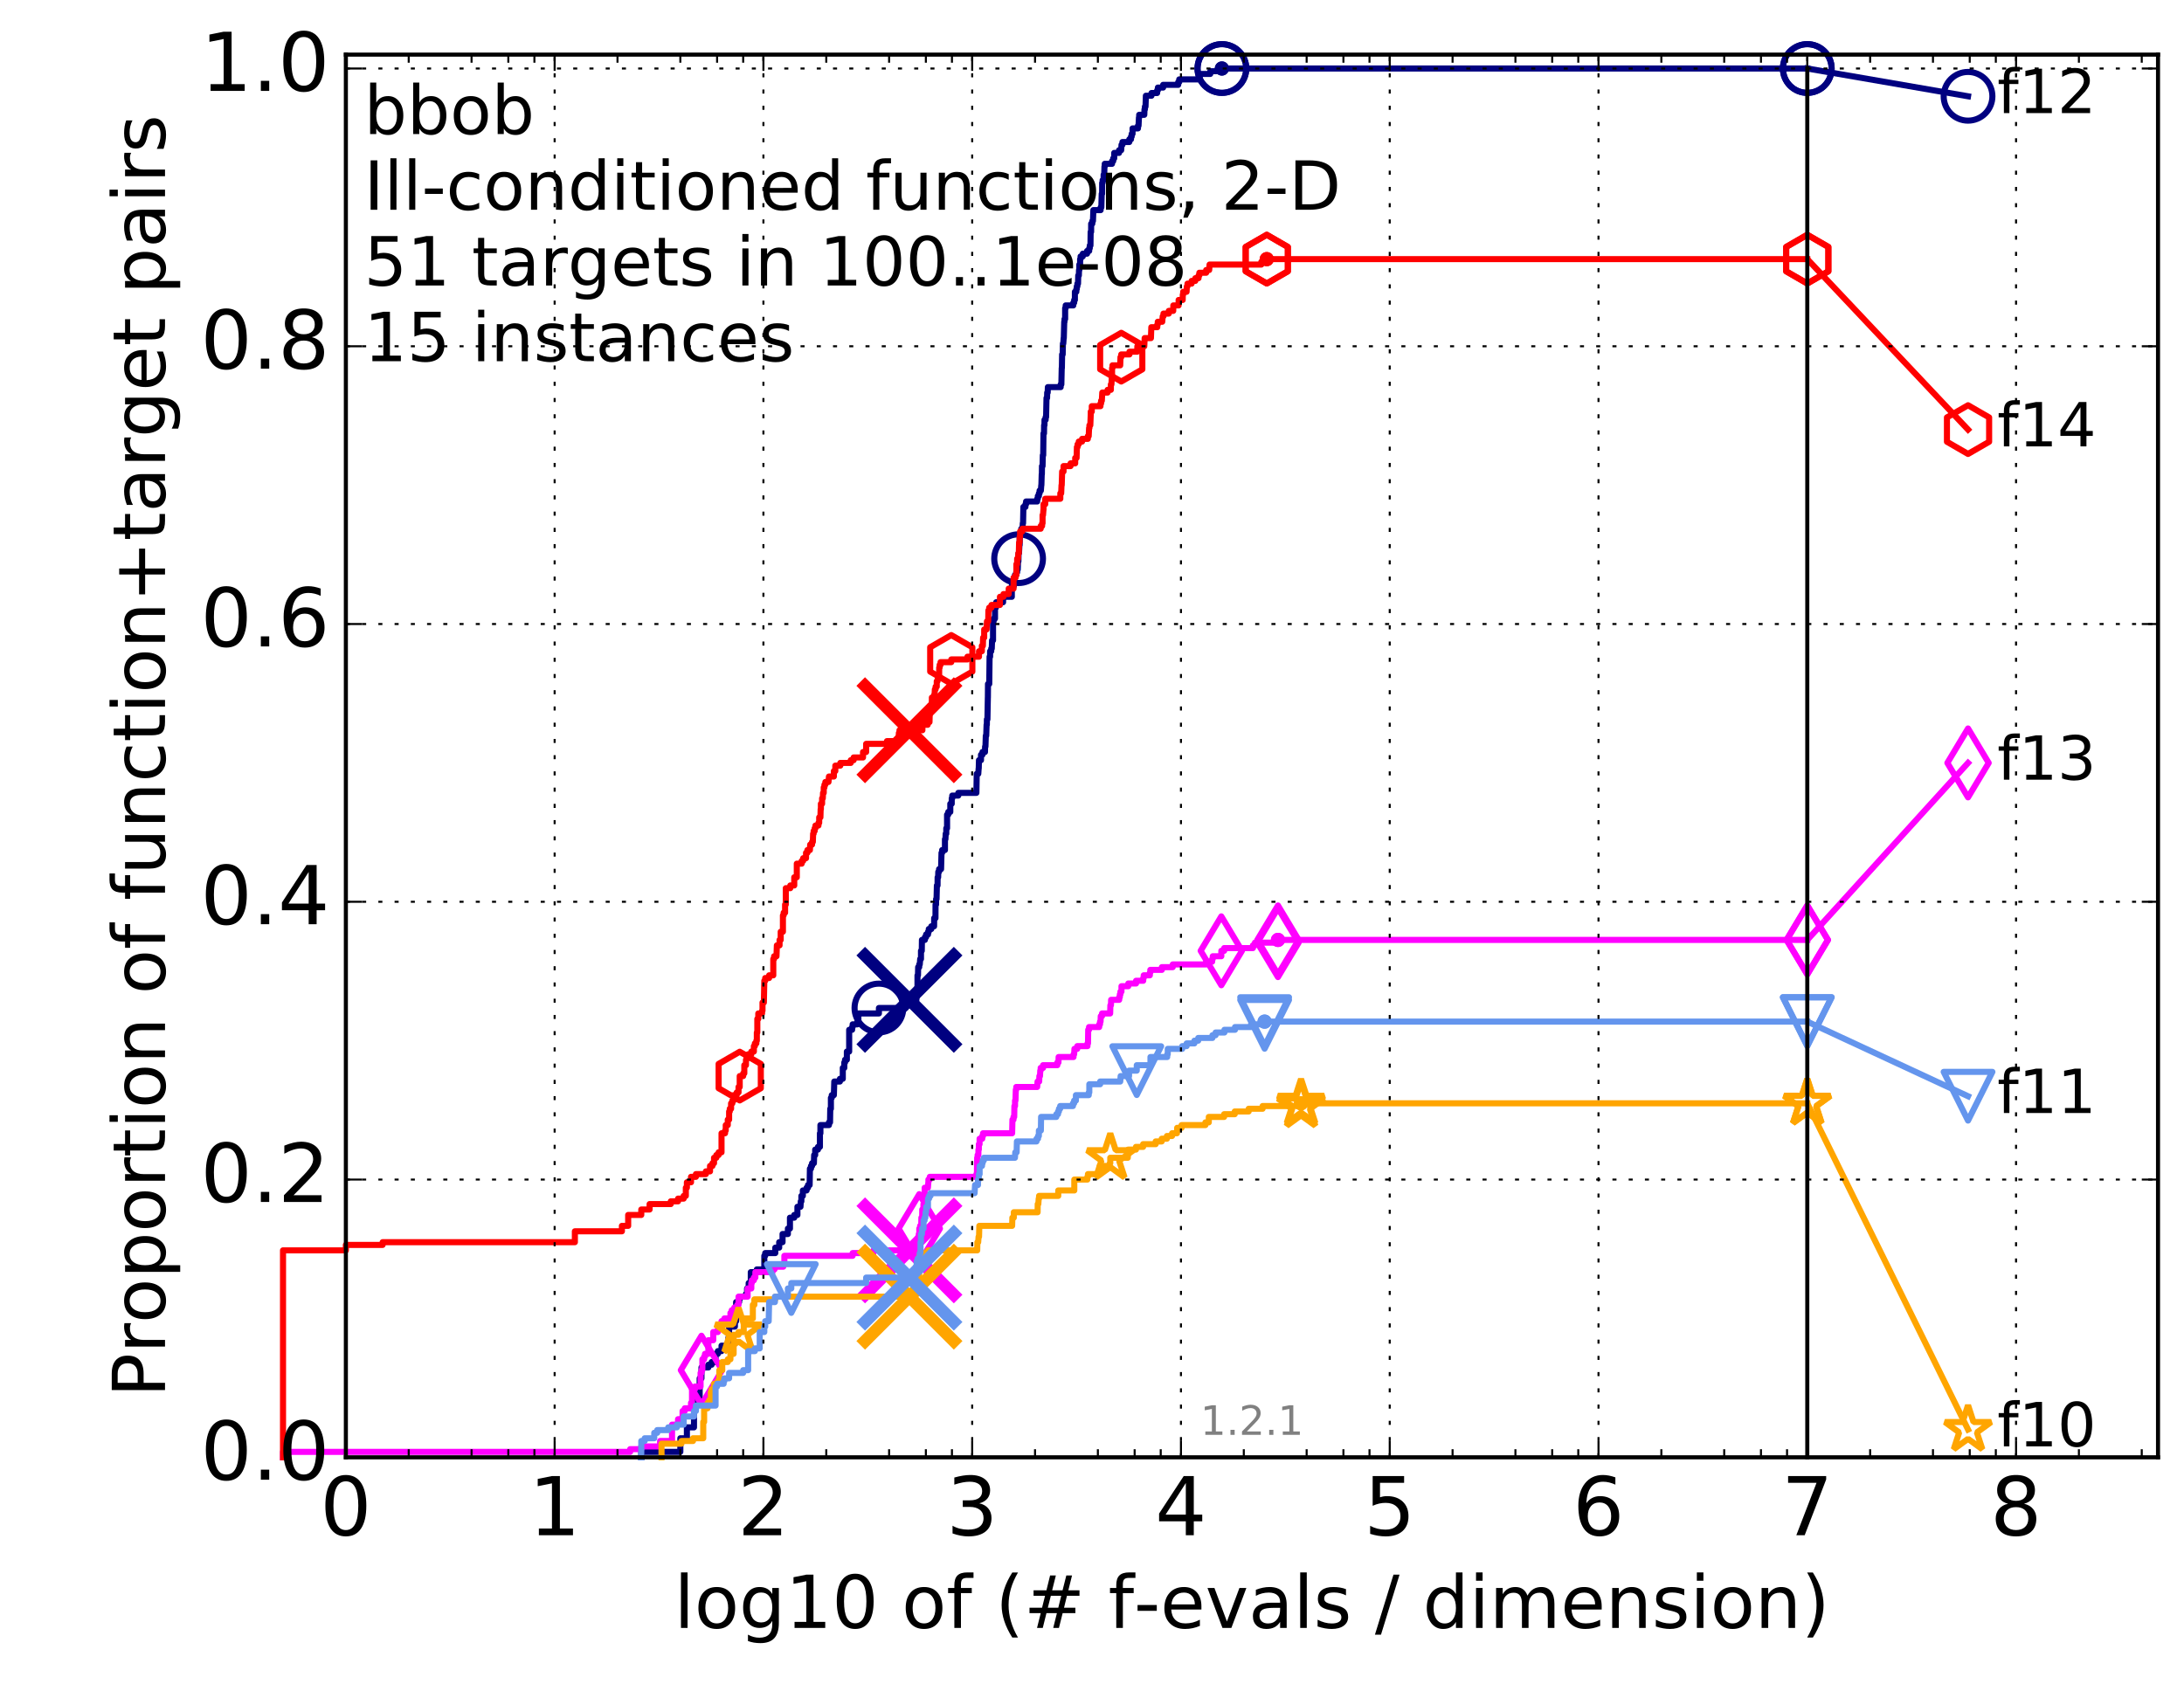 <?xml version="1.0" encoding="utf-8" standalone="no"?>
<!DOCTYPE svg PUBLIC "-//W3C//DTD SVG 1.1//EN"
  "http://www.w3.org/Graphics/SVG/1.1/DTD/svg11.dtd">
<!-- Created with matplotlib (http://matplotlib.org/) -->
<svg height="415pt" version="1.1" viewBox="0 0 538 415" width="538pt" xmlns="http://www.w3.org/2000/svg" xmlns:xlink="http://www.w3.org/1999/xlink">
 <defs>
  <style type="text/css">
*{stroke-linecap:butt;stroke-linejoin:round;stroke-miterlimit:100000;}
  </style>
 </defs>
 <g id="figure_1">
  <g id="patch_1">
   <path d="M 0 415.456 
L 538.8 415.456 
L 538.8 0 
L 0 0 
z
" style="fill:#ffffff;"/>
  </g>
  <g id="axes_1">
   <g id="patch_2">
    <path d="M 85.2 359.056 
L 531.6 359.056 
L 531.6 13.456 
L 85.2 13.456 
z
" style="fill:#ffffff;"/>
   </g>
   <g id="line2d_1">
    <defs>
     <path d="M 0 1.5 
C 0.398 1.5 0.779 1.342 1.061 1.061 
C 1.342 0.779 1.5 0.398 1.5 0 
C 1.5 -0.398 1.342 -0.779 1.061 -1.061 
C 0.779 -1.342 0.398 -1.5 0 -1.5 
C -0.398 -1.5 -0.779 -1.342 -1.061 -1.061 
C -1.342 -0.779 -1.5 -0.398 -1.5 0 
C -1.5 0.398 -1.342 0.779 -1.061 1.061 
C -0.779 1.342 -0.398 1.5 0 1.5 
z
" id="m0791e532bc" style="stroke:#000080;stroke-width:0.5;"/>
    </defs>
    <g>
     <use style="fill:#000080;stroke:#000080;stroke-width:0.5;" x="300.996" xlink:href="#m0791e532bc" y="16.878"/>
     <use style="fill:#000080;stroke:#000080;stroke-width:0.5;" x="300.996" xlink:href="#m0791e532bc" y="16.878"/>
    </g>
   </g>
   <g id="line2d_2">
    <path d="M 157.97 359.056 
L 157.97 357.714 
L 167.592 357.714 
L 167.592 354.36 
L 169.207 354.36 
L 169.207 351.676 
L 170.955 351.676 
L 170.955 344.296 
L 172.351 344.296 
L 172.351 339.599 
L 172.798 339.599 
L 172.798 336.915 
L 174.5 336.915 
L 174.5 336.244 
L 175.305 336.244 
L 175.305 335.574 
L 176.272 335.574 
L 176.272 333.561 
L 176.833 333.561 
L 176.833 332.89 
L 177.738 332.89 
L 177.738 331.548 
L 179.278 331.548 
L 179.278 330.877 
L 179.443 330.877 
L 179.443 329.535 
L 179.607 329.535 
L 179.607 326.851 
L 181.028 326.851 
L 181.028 325.509 
L 181.332 325.509 
L 181.332 320.813 
L 182.074 320.813 
L 182.074 320.142 
L 182.22 320.142 
L 182.22 319.471 
L 183.76 319.471 
L 183.76 318.8 
L 184.03 318.8 
L 184.03 317.458 
L 184.427 317.458 
L 184.427 316.116 
L 184.947 316.116 
L 184.947 313.433 
L 186.436 313.433 
L 186.436 312.762 
L 188.279 312.762 
L 188.279 309.407 
L 188.499 309.407 
L 188.499 308.736 
L 190.984 308.736 
L 190.984 307.394 
L 191.942 307.394 
L 191.942 306.052 
L 192.771 306.052 
L 192.771 304.039 
L 194.088 304.039 
L 194.088 302.698 
L 194.594 302.698 
L 194.594 300.014 
L 195.652 300.014 
L 195.652 299.343 
L 196.433 299.343 
L 196.433 297.33 
L 197.188 297.33 
L 197.262 295.988 
L 197.409 295.988 
L 197.409 294.646 
L 197.773 294.646 
L 197.773 293.304 
L 198.694 293.304 
L 198.694 292.634 
L 199.038 292.634 
L 199.038 291.963 
L 199.444 291.963 
L 199.511 287.937 
L 199.777 287.937 
L 199.777 287.266 
L 200.04 287.266 
L 200.04 286.595 
L 200.492 286.595 
L 200.556 284.582 
L 200.81 284.582 
L 200.81 283.24 
L 201.494 283.24 
L 201.494 282.569 
L 201.978 282.569 
L 201.978 279.215 
L 202.097 279.215 
L 202.097 277.202 
L 204.199 277.202 
L 204.199 276.531 
L 204.468 276.531 
L 204.522 273.176 
L 204.682 273.176 
L 204.682 270.493 
L 204.893 270.493 
L 204.893 269.822 
L 205.412 269.822 
L 205.515 266.467 
L 206.902 266.467 
L 206.902 265.796 
L 207.611 265.796 
L 207.611 263.112 
L 207.98 263.112 
L 207.98 261.77 
L 208.162 261.77 
L 208.162 261.099 
L 208.612 261.099 
L 208.612 259.087 
L 209.183 259.087 
L 209.183 253.719 
L 209.908 253.719 
L 209.908 253.048 
L 210.034 253.048 
L 210.034 252.377 
L 211.213 252.377 
L 211.213 251.706 
L 211.449 251.706 
L 211.449 249.694 
L 216.511 249.694 
L 216.511 248.352 
L 223.116 248.352 
L 223.116 246.339 
L 225.744 246.339 
L 225.744 245.668 
L 225.867 245.668 
L 225.867 244.997 
L 226.011 244.997 
L 226.011 240.3 
L 226.133 240.3 
L 226.174 238.288 
L 226.435 238.288 
L 226.435 237.617 
L 226.575 237.617 
L 226.675 236.275 
L 226.872 236.275 
L 226.872 234.262 
L 227.067 234.262 
L 227.106 231.578 
L 227.833 231.578 
L 227.833 230.907 
L 228.132 230.907 
L 228.132 230.236 
L 228.61 230.236 
L 228.61 229.565 
L 228.791 229.565 
L 228.791 228.894 
L 229.413 228.894 
L 229.413 228.223 
L 230.103 228.223 
L 230.12 226.211 
L 230.441 226.211 
L 230.457 222.856 
L 230.591 222.856 
L 230.591 221.514 
L 230.707 221.514 
L 230.79 218.159 
L 230.954 218.159 
L 230.97 216.147 
L 231.101 216.147 
L 231.133 214.805 
L 231.327 214.805 
L 231.327 214.134 
L 231.82 214.134 
L 231.93 210.108 
L 232.086 210.108 
L 232.086 209.437 
L 232.776 209.437 
L 232.776 206.753 
L 232.896 206.753 
L 232.956 205.412 
L 233.105 205.412 
L 233.105 204.07 
L 233.297 204.07 
L 233.297 200.715 
L 233.59 200.715 
L 233.59 200.044 
L 234.093 200.044 
L 234.093 198.031 
L 234.446 198.031 
L 234.446 196.689 
L 234.571 196.689 
L 234.571 196.018 
L 236.065 196.018 
L 236.065 195.348 
L 240.522 195.348 
L 240.607 190.651 
L 240.986 190.651 
L 241.08 189.309 
L 241.101 189.309 
L 241.153 187.296 
L 241.655 187.296 
L 241.655 185.954 
L 242.017 185.954 
L 242.017 185.283 
L 242.636 185.283 
L 242.666 183.942 
L 242.753 183.942 
L 242.839 181.258 
L 242.945 181.258 
L 243.031 178.574 
L 243.097 178.574 
L 243.107 177.232 
L 243.239 177.232 
L 243.343 171.865 
L 243.352 171.865 
L 243.38 168.51 
L 243.688 168.51 
L 243.771 161.801 
L 243.9 161.801 
L 243.9 160.459 
L 244.173 160.459 
L 244.173 159.788 
L 244.308 159.788 
L 244.38 157.775 
L 244.621 157.775 
L 244.621 153.078 
L 244.771 153.078 
L 244.771 152.408 
L 245.104 152.408 
L 245.104 149.724 
L 245.32 149.724 
L 245.397 148.382 
L 247.096 148.382 
L 247.096 147.04 
L 249.245 147.04 
L 249.245 144.356 
L 249.759 144.356 
L 249.773 142.343 
L 250.018 142.343 
L 250.018 141.673 
L 250.33 141.673 
L 250.33 141.002 
L 250.562 141.002 
L 250.562 140.331 
L 250.704 140.331 
L 250.785 138.318 
L 250.873 138.318 
L 250.92 136.305 
L 251.02 136.305 
L 251.12 134.292 
L 251.179 134.292 
L 251.219 131.608 
L 251.521 131.608 
L 251.586 130.267 
L 251.876 130.267 
L 251.953 128.925 
L 252.017 128.925 
L 252.099 124.899 
L 252.602 124.899 
L 252.602 124.228 
L 252.762 124.228 
L 252.762 123.557 
L 255.502 123.557 
L 255.502 122.886 
L 255.655 122.886 
L 255.655 122.215 
L 255.918 122.215 
L 255.918 121.544 
L 256.089 121.544 
L 256.089 120.873 
L 256.405 120.873 
L 256.505 119.532 
L 256.531 119.532 
L 256.614 116.848 
L 256.65 116.848 
L 256.676 114.835 
L 256.82 114.835 
L 256.882 112.151 
L 256.979 112.151 
L 257.05 106.784 
L 257.177 106.784 
L 257.202 104.771 
L 257.293 104.771 
L 257.303 103.429 
L 257.578 103.429 
L 257.578 102.758 
L 257.692 102.758 
L 257.791 98.062 
L 257.933 98.062 
L 257.962 96.72 
L 258.084 96.72 
L 258.128 95.378 
L 261.282 95.378 
L 261.282 94.707 
L 261.45 94.707 
L 261.542 90.681 
L 261.579 90.681 
L 261.637 87.327 
L 261.777 87.327 
L 261.835 84.643 
L 261.925 84.643 
L 262.019 83.301 
L 262.052 83.301 
L 262.161 79.275 
L 262.23 79.275 
L 262.23 78.604 
L 262.382 78.604 
L 262.382 75.921 
L 262.518 75.921 
L 262.518 75.25 
L 264.389 75.25 
L 264.389 74.579 
L 264.608 74.579 
L 264.608 73.908 
L 264.785 73.908 
L 264.785 71.895 
L 265.138 71.895 
L 265.138 71.224 
L 265.254 71.224 
L 265.254 70.553 
L 265.398 70.553 
L 265.398 69.882 
L 265.559 69.882 
L 265.607 67.869 
L 265.763 67.869 
L 265.804 66.528 
L 265.883 66.528 
L 265.883 65.186 
L 266.071 65.186 
L 266.071 63.844 
L 266.186 63.844 
L 266.186 63.173 
L 266.733 63.173 
L 266.733 62.502 
L 267.783 62.502 
L 267.783 61.831 
L 268.309 61.831 
L 268.309 61.16 
L 268.453 61.16 
L 268.453 60.489 
L 268.62 60.489 
L 268.665 57.134 
L 268.783 57.134 
L 268.792 55.122 
L 269.073 55.122 
L 269.073 54.451 
L 269.235 54.451 
L 269.335 51.767 
L 271.125 51.767 
L 271.125 51.096 
L 271.303 51.096 
L 271.394 47.741 
L 271.493 47.741 
L 271.504 45.058 
L 271.616 45.058 
L 271.616 44.387 
L 271.863 44.387 
L 271.863 43.045 
L 272.007 43.045 
L 272.072 41.032 
L 272.139 41.032 
L 272.139 40.361 
L 273.934 40.361 
L 273.934 39.69 
L 274.226 39.69 
L 274.226 39.019 
L 274.472 39.019 
L 274.472 37.677 
L 275.662 37.677 
L 275.662 37.006 
L 276.188 37.006 
L 276.272 35.664 
L 276.501 35.664 
L 276.501 34.993 
L 278.188 34.993 
L 278.188 34.323 
L 278.605 34.323 
L 278.605 33.652 
L 278.777 33.652 
L 278.777 32.981 
L 278.989 32.981 
L 278.989 31.639 
L 280.322 31.639 
L 280.322 30.968 
L 280.465 30.968 
L 280.563 28.955 
L 280.623 28.955 
L 280.623 28.284 
L 281.881 28.284 
L 281.931 26.942 
L 282.033 26.942 
L 282.033 26.271 
L 282.182 26.271 
L 282.273 23.588 
L 283.653 23.588 
L 283.653 22.917 
L 285.046 22.917 
L 285.046 22.246 
L 285.231 22.246 
L 285.231 21.575 
L 286.52 21.575 
L 286.52 20.904 
L 290.232 20.904 
L 290.232 20.233 
L 290.489 20.233 
L 290.489 19.562 
L 295.345 19.562 
L 295.345 18.891 
L 295.563 18.891 
L 295.563 18.22 
L 298.133 18.22 
L 298.133 17.549 
L 300.996 17.549 
L 300.996 16.878 
L 445.2 16.878 
L 445.2 16.878 
" style="fill:none;stroke:#000080;stroke-linecap:square;stroke-width:1.5;"/>
   </g>
   <g id="line2d_3">
    <defs>
     <path d="M 0 6 
C 1.591 6 3.117 5.368 4.243 4.243 
C 5.368 3.117 6 1.591 6 0 
C 6 -1.591 5.368 -3.117 4.243 -4.243 
C 3.117 -5.368 1.591 -6 0 -6 
C -1.591 -6 -3.117 -5.368 -4.243 -4.243 
C -5.368 -3.117 -6 -1.591 -6 0 
C -6 1.591 -5.368 3.117 -4.243 4.243 
C -3.117 5.368 -1.591 6 0 6 
z
" id="mb4fe6b8679" style="stroke:#000080;stroke-width:1.5;"/>
    </defs>
    <g>
     <use style="fill:none;stroke:#000080;stroke-width:1.5;" x="216.511" xlink:href="#mb4fe6b8679" y="248.352"/>
     <use style="fill:none;stroke:#000080;stroke-width:1.5;" x="250.92" xlink:href="#mb4fe6b8679" y="137.647"/>
     <use style="fill:none;stroke:#000080;stroke-width:1.5;" x="300.996" xlink:href="#mb4fe6b8679" y="16.878"/>
     <use style="fill:none;stroke:#000080;stroke-width:1.5;" x="300.996" xlink:href="#mb4fe6b8679" y="16.878"/>
     <use style="fill:none;stroke:#000080;stroke-width:1.5;" x="445.2" xlink:href="#mb4fe6b8679" y="16.878"/>
    </g>
   </g>
   <g id="line2d_4"/>
   <g id="line2d_5">
    <path clip-path="url(#p27b39c59c5)" d="M 224.026 246.339 
" style="fill:none;stroke:#000080;stroke-linecap:square;"/>
    <defs>
     <path d="M -12 12 
L 12 -12 
M -12 -12 
L 12 12 
" id="m689b948658" style="stroke:#000080;stroke-width:3.0;"/>
    </defs>
    <g clip-path="url(#p27b39c59c5)">
     <use style="fill:#000080;stroke:#000080;stroke-width:3.0;" x="224.026" xlink:href="#m689b948658" y="246.339"/>
    </g>
   </g>
   <g id="line2d_6">
    <defs>
     <path d="M 0 1.5 
C 0.398 1.5 0.779 1.342 1.061 1.061 
C 1.342 0.779 1.5 0.398 1.5 0 
C 1.5 -0.398 1.342 -0.779 1.061 -1.061 
C 0.779 -1.342 0.398 -1.5 0 -1.5 
C -0.398 -1.5 -0.779 -1.342 -1.061 -1.061 
C -1.342 -0.779 -1.5 -0.398 -1.5 0 
C -1.5 0.398 -1.342 0.779 -1.061 1.061 
C -0.779 1.342 -0.398 1.5 0 1.5 
z
" id="m20fe94dd0b" style="stroke:#ff00ff;stroke-width:0.5;"/>
    </defs>
    <g>
     <use style="fill:#ff00ff;stroke:#ff00ff;stroke-width:0.5;" x="314.813" xlink:href="#m20fe94dd0b" y="231.578"/>
     <use style="fill:#ff00ff;stroke:#ff00ff;stroke-width:0.5;" x="314.813" xlink:href="#m20fe94dd0b" y="231.578"/>
    </g>
   </g>
   <g id="line2d_7">
    <path d="M 69.718 359.056 
L 69.718 357.714 
L 155.232 357.714 
L 155.232 357.044 
L 157.97 357.044 
L 157.97 356.373 
L 162.608 356.373 
L 162.608 355.031 
L 165.546 355.031 
L 165.546 351.005 
L 167.026 351.005 
L 167.026 349.663 
L 168.143 349.663 
L 168.143 347.65 
L 168.681 347.65 
L 168.681 346.979 
L 170.222 346.979 
L 170.222 345.638 
L 170.469 345.638 
L 170.469 342.283 
L 171.194 342.283 
L 171.194 341.612 
L 172.576 341.612 
L 172.576 338.257 
L 172.798 338.257 
L 172.798 337.586 
L 173.018 337.586 
L 173.018 334.903 
L 173.452 334.903 
L 173.452 334.232 
L 173.665 334.232 
L 173.665 333.561 
L 174.5 333.561 
L 174.5 330.206 
L 175.697 330.206 
L 175.697 328.193 
L 176.833 328.193 
L 176.833 327.522 
L 177.38 327.522 
L 177.38 326.851 
L 177.56 326.851 
L 177.56 326.18 
L 177.738 326.18 
L 177.738 325.509 
L 178.436 325.509 
L 178.436 324.839 
L 179.931 324.839 
L 179.931 323.497 
L 180.25 323.497 
L 180.25 322.826 
L 180.875 322.826 
L 180.875 322.155 
L 181.632 322.155 
L 181.632 321.484 
L 181.928 321.484 
L 181.928 319.471 
L 184.163 319.471 
L 184.163 317.458 
L 185.075 317.458 
L 185.075 316.116 
L 185.202 316.116 
L 185.202 315.445 
L 185.704 315.445 
L 185.704 314.774 
L 186.073 314.774 
L 186.073 313.433 
L 190.287 313.433 
L 190.287 312.762 
L 190.787 312.762 
L 190.787 312.091 
L 192.952 312.091 
L 192.952 311.42 
L 193.219 311.42 
L 193.219 309.407 
L 210.034 309.407 
L 210.034 308.736 
L 215.159 308.736 
L 215.159 308.065 
L 225.599 308.065 
L 225.599 306.723 
L 225.908 306.723 
L 225.97 305.381 
L 226.194 305.381 
L 226.194 304.71 
L 226.335 304.71 
L 226.335 304.039 
L 226.455 304.039 
L 226.455 302.698 
L 226.655 302.698 
L 226.655 302.027 
L 226.931 302.027 
L 226.97 300.014 
L 227.165 300.014 
L 227.184 298.001 
L 227.473 298.001 
L 227.473 296.659 
L 227.625 296.659 
L 227.72 293.975 
L 227.777 293.975 
L 227.777 292.634 
L 228.573 292.634 
L 228.682 291.292 
L 228.7 291.292 
L 228.7 290.621 
L 229.042 290.621 
L 229.042 289.95 
L 240.512 289.95 
L 240.512 289.279 
L 240.65 289.279 
L 240.713 285.253 
L 240.819 285.253 
L 240.819 284.582 
L 241.007 284.582 
L 241.028 283.24 
L 241.122 283.24 
L 241.132 281.899 
L 241.308 281.899 
L 241.308 280.557 
L 241.967 280.557 
L 241.967 279.886 
L 242.156 279.886 
L 242.156 279.215 
L 249.325 279.215 
L 249.404 275.86 
L 249.66 275.86 
L 249.66 275.189 
L 249.836 275.189 
L 249.885 272.505 
L 250.039 272.505 
L 250.039 271.164 
L 250.15 271.164 
L 250.233 268.48 
L 250.343 268.48 
L 250.343 267.809 
L 255.492 267.809 
L 255.589 266.467 
L 255.988 266.467 
L 256.036 265.125 
L 256.19 265.125 
L 256.253 263.783 
L 256.353 263.783 
L 256.353 263.112 
L 256.948 263.112 
L 256.948 262.441 
L 260.455 262.441 
L 260.455 261.77 
L 260.741 261.77 
L 260.776 260.429 
L 264.447 260.429 
L 264.447 259.758 
L 264.6 259.758 
L 264.676 258.416 
L 265.37 258.416 
L 265.37 257.745 
L 267.884 257.745 
L 267.884 257.074 
L 268.015 257.074 
L 268.065 253.719 
L 268.269 253.719 
L 268.269 253.048 
L 270.773 253.048 
L 270.773 252.377 
L 270.976 252.377 
L 270.976 251.706 
L 271.112 251.706 
L 271.155 250.364 
L 271.472 250.364 
L 271.472 249.694 
L 273.473 249.694 
L 273.524 247.681 
L 273.67 247.681 
L 273.711 246.339 
L 275.697 246.339 
L 275.697 245.668 
L 275.86 245.668 
L 275.86 244.997 
L 276.004 244.997 
L 276.004 244.326 
L 276.259 244.326 
L 276.259 242.984 
L 277.938 242.984 
L 277.938 242.313 
L 279.852 242.313 
L 279.852 241.642 
L 281.615 241.642 
L 281.615 240.971 
L 281.738 240.971 
L 281.738 240.3 
L 283.249 240.3 
L 283.249 239.629 
L 283.364 239.629 
L 283.364 238.958 
L 286.206 238.958 
L 286.206 238.288 
L 288.89 238.288 
L 288.89 237.617 
L 297.109 237.617 
L 297.109 236.946 
L 298.597 236.946 
L 298.597 236.275 
L 298.742 236.275 
L 298.742 235.604 
L 300.856 235.604 
L 300.856 234.262 
L 301.561 234.262 
L 301.561 233.591 
L 308.64 233.591 
L 308.64 232.92 
L 309.139 232.92 
L 309.139 232.249 
L 314.813 232.249 
L 314.813 231.578 
L 445.2 231.578 
L 445.2 231.578 
" style="fill:none;stroke:#ff00ff;stroke-linecap:square;stroke-width:1.5;"/>
   </g>
   <g id="line2d_8">
    <defs>
     <path d="M -0 8.485 
L 5.091 0 
L 0 -8.485 
L -5.091 -0 
z
" id="m4673eb09c8" style="stroke:#ff00ff;stroke-linejoin:miter;stroke-width:1.5;"/>
    </defs>
    <g>
     <use style="fill:none;stroke:#ff00ff;stroke-linejoin:miter;stroke-width:1.5;" x="172.798" xlink:href="#m4673eb09c8" y="337.586"/>
     <use style="fill:none;stroke:#ff00ff;stroke-linejoin:miter;stroke-width:1.5;" x="226.455" xlink:href="#m4673eb09c8" y="302.698"/>
     <use style="fill:none;stroke:#ff00ff;stroke-linejoin:miter;stroke-width:1.5;" x="300.856" xlink:href="#m4673eb09c8" y="234.262"/>
     <use style="fill:none;stroke:#ff00ff;stroke-linejoin:miter;stroke-width:1.5;" x="314.813" xlink:href="#m4673eb09c8" y="232.249"/>
     <use style="fill:none;stroke:#ff00ff;stroke-linejoin:miter;stroke-width:1.5;" x="314.813" xlink:href="#m4673eb09c8" y="231.578"/>
     <use style="fill:none;stroke:#ff00ff;stroke-linejoin:miter;stroke-width:1.5;" x="445.2" xlink:href="#m4673eb09c8" y="231.578"/>
    </g>
   </g>
   <g id="line2d_9"/>
   <g id="line2d_10">
    <path clip-path="url(#p27b39c59c5)" d="M 224.026 308.065 
" style="fill:none;stroke:#ff00ff;stroke-linecap:square;"/>
    <defs>
     <path d="M -12 12 
L 12 -12 
M -12 -12 
L 12 12 
" id="m4d34f1b807" style="stroke:#ff00ff;stroke-width:3.0;"/>
    </defs>
    <g clip-path="url(#p27b39c59c5)">
     <use style="fill:#ff00ff;stroke:#ff00ff;stroke-width:3.0;" x="224.026" xlink:href="#m4d34f1b807" y="308.065"/>
    </g>
   </g>
   <g id="line2d_11">
    <defs>
     <path d="M 0 1.5 
C 0.398 1.5 0.779 1.342 1.061 1.061 
C 1.342 0.779 1.5 0.398 1.5 0 
C 1.5 -0.398 1.342 -0.779 1.061 -1.061 
C 0.779 -1.342 0.398 -1.5 0 -1.5 
C -0.398 -1.5 -0.779 -1.342 -1.061 -1.061 
C -1.342 -0.779 -1.5 -0.398 -1.5 0 
C -1.5 0.398 -1.342 0.779 -1.061 1.061 
C -0.779 1.342 -0.398 1.5 0 1.5 
z
" id="m4bdfe64c87" style="stroke:#ffa500;stroke-width:0.5;"/>
    </defs>
    <g>
     <use style="fill:#ffa500;stroke:#ffa500;stroke-width:0.5;" x="320.493" xlink:href="#m4bdfe64c87" y="271.834"/>
     <use style="fill:#ffa500;stroke:#ffa500;stroke-width:0.5;" x="320.493" xlink:href="#m4bdfe64c87" y="271.834"/>
    </g>
   </g>
   <g id="line2d_12">
    <path d="M 162.954 359.056 
L 162.954 355.702 
L 167.869 355.702 
L 167.869 355.031 
L 170.713 355.031 
L 170.713 354.36 
L 173.236 354.36 
L 173.236 350.334 
L 173.452 350.334 
L 173.452 346.979 
L 174.295 346.979 
L 174.295 345.638 
L 174.704 345.638 
L 174.704 344.967 
L 175.107 344.967 
L 175.107 342.954 
L 175.305 342.954 
L 175.305 342.283 
L 175.891 342.283 
L 175.891 340.941 
L 176.833 340.941 
L 176.833 340.27 
L 177.199 340.27 
L 177.199 337.586 
L 177.914 337.586 
L 177.914 335.574 
L 179.278 335.574 
L 179.278 334.903 
L 179.931 334.903 
L 179.931 333.561 
L 180.72 333.561 
L 180.72 328.864 
L 181.928 328.864 
L 181.928 328.193 
L 183.212 328.193 
L 183.212 326.18 
L 183.351 326.18 
L 183.351 324.839 
L 185.454 324.839 
L 185.454 321.484 
L 185.828 321.484 
L 185.828 320.142 
L 190.984 320.142 
L 190.984 319.471 
L 225.432 319.471 
L 225.432 318.8 
L 225.99 318.8 
L 226.072 316.787 
L 226.214 316.787 
L 226.315 314.774 
L 226.395 314.774 
L 226.475 309.407 
L 227.377 309.407 
L 227.377 308.736 
L 228.61 308.736 
L 228.61 308.065 
L 240.724 308.065 
L 240.766 306.052 
L 240.966 306.052 
L 241.059 304.71 
L 241.174 304.71 
L 241.246 302.027 
L 249.325 302.027 
L 249.382 300.014 
L 249.738 300.014 
L 249.738 298.672 
L 255.606 298.672 
L 255.627 296.659 
L 255.779 296.659 
L 255.87 295.317 
L 255.961 295.317 
L 255.961 294.646 
L 260.685 294.646 
L 260.685 293.304 
L 264.64 293.304 
L 264.64 290.621 
L 267.855 290.621 
L 267.855 289.95 
L 267.999 289.95 
L 267.999 289.279 
L 270.784 289.279 
L 270.784 288.608 
L 270.918 288.608 
L 270.918 287.266 
L 273.378 287.266 
L 273.378 286.595 
L 273.5 286.595 
L 273.5 285.253 
L 277.812 285.253 
L 277.91 283.24 
L 279.826 283.24 
L 279.826 282.569 
L 281.591 282.569 
L 281.591 281.899 
L 284.683 281.899 
L 284.683 281.228 
L 286.177 281.228 
L 286.177 280.557 
L 287.455 280.557 
L 287.455 279.886 
L 288.723 279.886 
L 288.723 279.215 
L 289.927 279.215 
L 289.98 277.873 
L 291.066 277.873 
L 291.066 277.202 
L 296.935 277.202 
L 296.935 276.531 
L 297.773 276.531 
L 297.773 275.189 
L 301.547 275.189 
L 301.547 274.518 
L 304.165 274.518 
L 304.165 273.847 
L 307.594 273.847 
L 307.594 273.176 
L 311.025 273.176 
L 311.025 272.505 
L 320.493 272.505 
L 320.493 271.834 
L 445.2 271.834 
L 445.2 271.834 
" style="fill:none;stroke:#ffa500;stroke-linecap:square;stroke-width:1.5;"/>
   </g>
   <g id="line2d_13">
    <defs>
     <path d="M 0 -6 
L -1.347 -1.854 
L -5.706 -1.854 
L -2.18 0.708 
L -3.527 4.854 
L -0 2.292 
L 3.527 4.854 
L 2.18 0.708 
L 5.706 -1.854 
L 1.347 -1.854 
z
" id="md7d1a45927" style="stroke:#ffa500;stroke-linejoin:bevel;stroke-width:1.5;"/>
    </defs>
    <g>
     <use style="fill:none;stroke:#ffa500;stroke-linejoin:bevel;stroke-width:1.5;" x="181.928" xlink:href="#md7d1a45927" y="328.193"/>
     <use style="fill:none;stroke:#ffa500;stroke-linejoin:bevel;stroke-width:1.5;" x="273.5" xlink:href="#md7d1a45927" y="285.253"/>
     <use style="fill:none;stroke:#ffa500;stroke-linejoin:bevel;stroke-width:1.5;" x="320.493" xlink:href="#md7d1a45927" y="272.505"/>
     <use style="fill:none;stroke:#ffa500;stroke-linejoin:bevel;stroke-width:1.5;" x="320.493" xlink:href="#md7d1a45927" y="271.834"/>
     <use style="fill:none;stroke:#ffa500;stroke-linejoin:bevel;stroke-width:1.5;" x="445.2" xlink:href="#md7d1a45927" y="271.834"/>
    </g>
   </g>
   <g id="line2d_14"/>
   <g id="line2d_15">
    <path clip-path="url(#p27b39c59c5)" d="M 224.026 319.471 
" style="fill:none;stroke:#ffa500;stroke-linecap:square;"/>
    <defs>
     <path d="M -12 12 
L 12 -12 
M -12 -12 
L 12 12 
" id="m74eff722c0" style="stroke:#ffa500;stroke-width:3.0;"/>
    </defs>
    <g clip-path="url(#p27b39c59c5)">
     <use style="fill:#ffa500;stroke:#ffa500;stroke-width:3.0;" x="224.026" xlink:href="#m74eff722c0" y="319.471"/>
    </g>
   </g>
   <g id="line2d_16">
    <defs>
     <path d="M 0 1.5 
C 0.398 1.5 0.779 1.342 1.061 1.061 
C 1.342 0.779 1.5 0.398 1.5 0 
C 1.5 -0.398 1.342 -0.779 1.061 -1.061 
C 0.779 -1.342 0.398 -1.5 0 -1.5 
C -0.398 -1.5 -0.779 -1.342 -1.061 -1.061 
C -1.342 -0.779 -1.5 -0.398 -1.5 0 
C -1.5 0.398 -1.342 0.779 -1.061 1.061 
C -0.779 1.342 -0.398 1.5 0 1.5 
z
" id="me2fd08e10b" style="stroke:#6495ed;stroke-width:0.5;"/>
    </defs>
    <g>
     <use style="fill:#6495ed;stroke:#6495ed;stroke-width:0.5;" x="311.523" xlink:href="#me2fd08e10b" y="251.706"/>
     <use style="fill:#6495ed;stroke:#6495ed;stroke-width:0.5;" x="311.523" xlink:href="#me2fd08e10b" y="251.706"/>
    </g>
   </g>
   <g id="line2d_17">
    <path d="M 157.97 359.056 
L 157.97 355.031 
L 158.813 355.031 
L 158.813 354.36 
L 161.166 354.36 
L 161.166 353.018 
L 161.899 353.018 
L 161.899 352.347 
L 164.609 352.347 
L 164.609 351.676 
L 166.738 351.676 
L 166.738 351.005 
L 168.414 351.005 
L 168.414 348.992 
L 170.955 348.992 
L 170.955 347.65 
L 171.43 347.65 
L 171.43 346.309 
L 176.272 346.309 
L 176.272 341.612 
L 176.648 341.612 
L 176.648 340.941 
L 178.263 340.941 
L 178.263 340.27 
L 178.436 340.27 
L 178.436 339.599 
L 179.607 339.599 
L 179.607 338.257 
L 183.073 338.257 
L 183.073 337.586 
L 184.295 337.586 
L 184.295 332.89 
L 185.951 332.89 
L 185.951 332.219 
L 187.145 332.219 
L 187.145 328.193 
L 188.279 328.193 
L 188.279 326.851 
L 188.499 326.851 
L 188.499 325.509 
L 189.359 325.509 
L 189.464 320.813 
L 190.886 320.813 
L 190.886 319.471 
L 194.088 319.471 
L 194.088 317.458 
L 194.925 317.458 
L 194.925 316.116 
L 213.363 316.116 
L 213.363 314.774 
L 225.158 314.774 
L 225.2 313.433 
L 225.369 313.433 
L 225.369 312.762 
L 225.64 312.762 
L 225.64 312.091 
L 225.806 312.091 
L 225.806 310.749 
L 226.052 310.749 
L 226.052 310.078 
L 226.555 310.078 
L 226.555 308.736 
L 226.754 308.736 
L 226.754 306.052 
L 226.872 306.052 
L 226.872 304.039 
L 227.126 304.039 
L 227.126 302.698 
L 227.511 302.698 
L 227.511 300.685 
L 227.758 300.685 
L 227.758 300.014 
L 227.946 300.014 
L 228.002 298.672 
L 228.132 298.672 
L 228.169 297.33 
L 228.592 297.33 
L 228.592 295.317 
L 228.863 295.317 
L 228.863 294.646 
L 229.219 294.646 
L 229.219 293.975 
L 240.081 293.975 
L 240.189 291.963 
L 240.913 291.963 
L 240.913 290.621 
L 241.122 290.621 
L 241.122 289.279 
L 241.318 289.279 
L 241.318 287.266 
L 241.907 287.266 
L 241.907 286.595 
L 242.057 286.595 
L 242.057 285.924 
L 242.353 285.924 
L 242.353 285.253 
L 250.018 285.253 
L 250.095 283.911 
L 250.432 283.911 
L 250.501 281.228 
L 255.333 281.228 
L 255.333 280.557 
L 255.703 280.557 
L 255.703 279.886 
L 255.913 279.886 
L 255.913 278.544 
L 256.405 278.544 
L 256.458 275.189 
L 260.213 275.189 
L 260.213 274.518 
L 260.633 274.518 
L 260.633 273.847 
L 260.857 273.847 
L 260.857 273.176 
L 261.156 273.176 
L 261.156 272.505 
L 264.305 272.505 
L 264.305 271.834 
L 264.597 271.834 
L 264.597 271.164 
L 265.035 271.164 
L 265.035 269.822 
L 268.201 269.822 
L 268.201 269.151 
L 268.339 269.151 
L 268.339 267.138 
L 271.008 267.138 
L 271.008 266.467 
L 275.956 266.467 
L 276.054 265.125 
L 278.129 265.125 
L 278.129 263.783 
L 280.027 263.783 
L 280.027 262.441 
L 283.4 262.441 
L 283.4 260.429 
L 287.527 260.429 
L 287.527 259.758 
L 287.661 259.758 
L 287.661 258.416 
L 291.227 258.416 
L 291.227 257.745 
L 292.313 257.745 
L 292.313 257.074 
L 294.222 257.074 
L 294.222 256.403 
L 295.165 256.403 
L 295.165 255.732 
L 298.667 255.732 
L 298.667 255.061 
L 299.444 255.061 
L 299.444 254.39 
L 301.623 254.39 
L 301.623 253.719 
L 304.227 253.719 
L 304.227 253.048 
L 308.174 253.048 
L 308.174 252.377 
L 311.523 252.377 
L 311.523 251.706 
L 445.2 251.706 
L 445.2 251.706 
" style="fill:none;stroke:#6495ed;stroke-linecap:square;stroke-width:1.5;"/>
   </g>
   <g id="line2d_18">
    <defs>
     <path d="M -0 6 
L 6 -6 
L -6 -6 
z
" id="mc73ce79056" style="stroke:#6495ed;stroke-linejoin:miter;stroke-width:1.5;"/>
    </defs>
    <g>
     <use style="fill:none;stroke:#6495ed;stroke-linejoin:miter;stroke-width:1.5;" x="194.925" xlink:href="#mc73ce79056" y="317.458"/>
     <use style="fill:none;stroke:#6495ed;stroke-linejoin:miter;stroke-width:1.5;" x="280.027" xlink:href="#mc73ce79056" y="263.783"/>
     <use style="fill:none;stroke:#6495ed;stroke-linejoin:miter;stroke-width:1.5;" x="311.523" xlink:href="#mc73ce79056" y="252.377"/>
     <use style="fill:none;stroke:#6495ed;stroke-linejoin:miter;stroke-width:1.5;" x="311.523" xlink:href="#mc73ce79056" y="251.706"/>
     <use style="fill:none;stroke:#6495ed;stroke-linejoin:miter;stroke-width:1.5;" x="445.2" xlink:href="#mc73ce79056" y="251.706"/>
    </g>
   </g>
   <g id="line2d_19"/>
   <g id="line2d_20">
    <path clip-path="url(#p27b39c59c5)" d="M 224.026 314.774 
" style="fill:none;stroke:#6495ed;stroke-linecap:square;"/>
    <defs>
     <path d="M -12 12 
L 12 -12 
M -12 -12 
L 12 12 
" id="m3c267ad5bd" style="stroke:#6495ed;stroke-width:3.0;"/>
    </defs>
    <g clip-path="url(#p27b39c59c5)">
     <use style="fill:#6495ed;stroke:#6495ed;stroke-width:3.0;" x="224.026" xlink:href="#m3c267ad5bd" y="314.774"/>
    </g>
   </g>
   <g id="line2d_21">
    <defs>
     <path d="M 0 1.5 
C 0.398 1.5 0.779 1.342 1.061 1.061 
C 1.342 0.779 1.5 0.398 1.5 0 
C 1.5 -0.398 1.342 -0.779 1.061 -1.061 
C 0.779 -1.342 0.398 -1.5 0 -1.5 
C -0.398 -1.5 -0.779 -1.342 -1.061 -1.061 
C -1.342 -0.779 -1.5 -0.398 -1.5 0 
C -1.5 0.398 -1.342 0.779 -1.061 1.061 
C -0.779 1.342 -0.398 1.5 0 1.5 
z
" id="md87617507e" style="stroke:#ff0000;stroke-width:0.5;"/>
    </defs>
    <g>
     <use style="fill:#ff0000;stroke:#ff0000;stroke-width:0.5;" x="312.05" xlink:href="#md87617507e" y="63.844"/>
     <use style="fill:#ff0000;stroke:#ff0000;stroke-width:0.5;" x="312.05" xlink:href="#md87617507e" y="63.844"/>
    </g>
   </g>
   <g id="line2d_22">
    <path d="M 69.718 359.056 
L 69.718 308.065 
L 85.2 308.065 
L 85.2 306.723 
L 94.256 306.723 
L 94.256 306.052 
L 141.613 306.052 
L 141.613 303.369 
L 153.2 303.369 
L 153.2 302.027 
L 154.741 302.027 
L 154.741 299.343 
L 157.97 299.343 
L 157.97 298.001 
L 160.021 298.001 
L 160.021 296.659 
L 165.238 296.659 
L 165.238 295.988 
L 167.026 295.988 
L 167.026 295.317 
L 168.414 295.317 
L 168.414 294.646 
L 168.946 294.646 
L 168.946 292.634 
L 169.207 292.634 
L 169.207 291.292 
L 170.222 291.292 
L 170.222 289.95 
L 171.43 289.95 
L 171.43 289.279 
L 173.877 289.279 
L 173.877 288.608 
L 174.906 288.608 
L 174.906 287.266 
L 175.502 287.266 
L 175.502 286.595 
L 175.891 286.595 
L 175.891 285.253 
L 176.461 285.253 
L 176.461 284.582 
L 177.017 284.582 
L 177.017 283.911 
L 177.738 283.911 
L 177.738 279.215 
L 178.607 279.215 
L 178.607 278.544 
L 178.777 278.544 
L 178.777 277.202 
L 179.278 277.202 
L 179.278 275.86 
L 179.607 275.86 
L 179.607 273.847 
L 179.769 273.847 
L 179.769 273.176 
L 180.091 273.176 
L 180.091 271.834 
L 180.408 271.834 
L 180.408 271.164 
L 180.72 271.164 
L 180.72 269.822 
L 181.482 269.822 
L 181.482 269.151 
L 181.928 269.151 
L 181.928 267.809 
L 182.22 267.809 
L 182.22 265.125 
L 183.073 265.125 
L 183.073 264.454 
L 183.351 264.454 
L 183.351 262.441 
L 183.76 262.441 
L 183.76 261.099 
L 183.895 261.099 
L 183.895 260.429 
L 184.295 260.429 
L 184.295 259.758 
L 185.075 259.758 
L 185.075 259.087 
L 185.704 259.087 
L 185.704 257.745 
L 185.951 257.745 
L 185.951 257.074 
L 186.316 257.074 
L 186.316 256.403 
L 186.436 256.403 
L 186.436 254.39 
L 186.556 254.39 
L 186.556 251.035 
L 186.794 251.035 
L 186.794 249.694 
L 187.72 249.694 
L 187.72 249.023 
L 187.833 249.023 
L 187.833 247.01 
L 188.169 247.01 
L 188.279 241.642 
L 188.499 241.642 
L 188.499 240.971 
L 189.464 240.971 
L 189.464 240.3 
L 190.488 240.3 
L 190.488 236.275 
L 190.688 236.275 
L 190.688 235.604 
L 191.276 235.604 
L 191.372 232.92 
L 192.036 232.92 
L 192.036 231.578 
L 192.315 231.578 
L 192.315 229.565 
L 192.862 229.565 
L 192.862 225.54 
L 193.041 225.54 
L 193.041 224.869 
L 193.396 224.869 
L 193.396 222.856 
L 193.571 222.856 
L 193.571 218.83 
L 194.677 218.83 
L 194.677 218.159 
L 195.652 218.159 
L 195.652 216.147 
L 196.279 216.147 
L 196.279 212.792 
L 197.482 212.792 
L 197.482 212.121 
L 197.846 212.121 
L 197.846 211.45 
L 198.555 211.45 
L 198.555 210.108 
L 198.901 210.108 
L 198.901 209.437 
L 199.511 209.437 
L 199.578 208.095 
L 200.04 208.095 
L 200.04 207.424 
L 200.235 207.424 
L 200.3 205.412 
L 200.428 205.412 
L 200.428 204.741 
L 200.684 204.741 
L 200.684 204.07 
L 200.873 204.07 
L 200.873 203.399 
L 201.616 203.399 
L 201.616 202.728 
L 201.797 202.728 
L 201.797 201.386 
L 202.097 201.386 
L 202.157 199.373 
L 202.216 199.373 
L 202.216 198.031 
L 202.51 198.031 
L 202.51 196.689 
L 202.685 196.689 
L 202.743 195.348 
L 202.916 195.348 
L 202.916 194.006 
L 203.087 194.006 
L 203.087 193.335 
L 203.314 193.335 
L 203.314 192.664 
L 204.09 192.664 
L 204.199 191.322 
L 205.412 191.322 
L 205.412 189.98 
L 205.769 189.98 
L 205.769 188.638 
L 206.998 188.638 
L 206.998 187.967 
L 209.57 187.967 
L 209.57 187.296 
L 210.283 187.296 
L 210.283 186.625 
L 212.595 186.625 
L 212.595 185.283 
L 213.363 185.283 
L 213.363 183.271 
L 218.483 183.271 
L 218.483 182.6 
L 221.351 182.6 
L 221.426 180.587 
L 221.576 180.587 
L 221.576 179.916 
L 227.223 179.916 
L 227.223 178.574 
L 228.519 178.574 
L 228.519 177.903 
L 228.97 177.903 
L 229.077 173.878 
L 229.553 173.878 
L 229.553 171.865 
L 230.103 171.865 
L 230.103 171.194 
L 230.222 171.194 
L 230.29 169.852 
L 230.474 169.852 
L 230.474 169.181 
L 230.757 169.181 
L 230.757 167.839 
L 230.954 167.839 
L 231.052 166.497 
L 231.343 166.497 
L 231.359 164.484 
L 231.471 164.484 
L 231.471 163.813 
L 231.694 163.813 
L 231.694 163.143 
L 234.334 163.143 
L 234.334 162.472 
L 238.317 162.472 
L 238.317 161.801 
L 241.163 161.801 
L 241.163 160.459 
L 241.867 160.459 
L 241.867 159.117 
L 242.116 159.117 
L 242.176 157.104 
L 242.442 157.104 
L 242.442 155.091 
L 243.031 155.091 
L 243.126 153.078 
L 243.437 153.078 
L 243.474 150.395 
L 243.669 150.395 
L 243.669 149.724 
L 244.236 149.724 
L 244.236 149.053 
L 246.321 149.053 
L 246.321 147.04 
L 247.199 147.04 
L 247.199 146.369 
L 248.482 146.369 
L 248.482 145.027 
L 249.681 145.027 
L 249.681 142.343 
L 250.164 142.343 
L 250.164 141.673 
L 250.378 141.673 
L 250.378 138.989 
L 250.562 138.989 
L 250.562 137.647 
L 250.779 137.647 
L 250.853 136.305 
L 250.973 136.305 
L 251.04 133.621 
L 251.159 133.621 
L 251.159 132.279 
L 251.285 132.279 
L 251.285 130.938 
L 251.825 130.938 
L 251.825 130.267 
L 256.363 130.267 
L 256.363 129.596 
L 256.707 129.596 
L 256.707 128.925 
L 256.82 128.925 
L 256.82 126.912 
L 256.933 126.912 
L 257.04 125.57 
L 257.06 125.57 
L 257.06 124.228 
L 257.479 124.228 
L 257.479 122.886 
L 261.194 122.886 
L 261.194 121.544 
L 261.408 121.544 
L 261.492 119.532 
L 261.542 119.532 
L 261.645 116.177 
L 261.986 116.177 
L 261.986 114.835 
L 263.716 114.835 
L 263.716 114.164 
L 264.86 114.164 
L 264.86 112.822 
L 265.205 112.822 
L 265.283 110.138 
L 265.447 110.138 
L 265.447 109.468 
L 265.735 109.468 
L 265.735 108.797 
L 266.555 108.797 
L 266.555 108.126 
L 267.974 108.126 
L 267.974 107.455 
L 268.188 107.455 
L 268.284 105.442 
L 268.367 105.442 
L 268.367 104.771 
L 268.583 104.771 
L 268.692 102.087 
L 268.695 102.087 
L 268.695 101.416 
L 268.945 101.416 
L 268.945 100.074 
L 271.085 100.074 
L 271.085 99.403 
L 271.241 99.403 
L 271.241 98.733 
L 271.421 98.733 
L 271.531 96.72 
L 272.842 96.72 
L 272.842 96.049 
L 273.648 96.049 
L 273.648 94.707 
L 273.788 94.707 
L 273.891 92.694 
L 273.934 92.694 
L 273.948 90.681 
L 274.046 90.681 
L 274.046 90.01 
L 275.947 90.01 
L 276.015 87.998 
L 276.205 87.998 
L 276.205 87.327 
L 278.224 87.327 
L 278.224 86.656 
L 280.136 86.656 
L 280.172 85.314 
L 281.878 85.314 
L 281.973 83.301 
L 283.518 83.301 
L 283.614 80.617 
L 285.082 80.617 
L 285.082 79.946 
L 285.202 79.946 
L 285.202 79.275 
L 286.304 79.275 
L 286.411 77.933 
L 286.601 77.933 
L 286.601 77.263 
L 287.918 77.263 
L 287.918 76.592 
L 289.011 76.592 
L 289.03 75.25 
L 290.338 75.25 
L 290.338 73.908 
L 291.339 73.908 
L 291.366 72.566 
L 291.457 72.566 
L 291.457 71.895 
L 292.295 71.895 
L 292.368 70.553 
L 292.522 70.553 
L 292.522 69.882 
L 293.539 69.882 
L 293.539 69.211 
L 294.452 69.211 
L 294.452 68.54 
L 295.244 68.54 
L 295.244 67.869 
L 295.443 67.869 
L 295.443 67.198 
L 297.128 67.198 
L 297.128 66.528 
L 297.871 66.528 
L 297.959 65.186 
L 310.709 65.186 
L 310.709 64.515 
L 312.05 64.515 
L 312.05 63.844 
L 445.2 63.844 
L 445.2 63.844 
" style="fill:none;stroke:#ff0000;stroke-linecap:square;stroke-width:1.5;"/>
   </g>
   <g id="line2d_23">
    <defs>
     <path d="M 0 -6 
L -5.196 -3 
L -5.196 3 
L -0 6 
L 5.196 3 
L 5.196 -3 
z
" id="m69c01b5441" style="stroke:#ff0000;stroke-linejoin:miter;stroke-width:1.5;"/>
    </defs>
    <g>
     <use style="fill:none;stroke:#ff0000;stroke-linejoin:miter;stroke-width:1.5;" x="182.22" xlink:href="#m69c01b5441" y="265.125"/>
     <use style="fill:none;stroke:#ff0000;stroke-linejoin:miter;stroke-width:1.5;" x="234.334" xlink:href="#m69c01b5441" y="162.472"/>
     <use style="fill:none;stroke:#ff0000;stroke-linejoin:miter;stroke-width:1.5;" x="276.205" xlink:href="#m69c01b5441" y="87.998"/>
     <use style="fill:none;stroke:#ff0000;stroke-linejoin:miter;stroke-width:1.5;" x="312.05" xlink:href="#m69c01b5441" y="63.844"/>
     <use style="fill:none;stroke:#ff0000;stroke-linejoin:miter;stroke-width:1.5;" x="312.05" xlink:href="#m69c01b5441" y="63.844"/>
     <use style="fill:none;stroke:#ff0000;stroke-linejoin:miter;stroke-width:1.5;" x="445.2" xlink:href="#m69c01b5441" y="63.844"/>
    </g>
   </g>
   <g id="line2d_24"/>
   <g id="line2d_25">
    <path clip-path="url(#p27b39c59c5)" d="M 224.026 179.916 
" style="fill:none;stroke:#ff0000;stroke-linecap:square;"/>
    <defs>
     <path d="M -12 12 
L 12 -12 
M -12 -12 
L 12 12 
" id="m9d78e886dc" style="stroke:#ff0000;stroke-width:3.0;"/>
    </defs>
    <g clip-path="url(#p27b39c59c5)">
     <use style="fill:#ff0000;stroke:#ff0000;stroke-width:3.0;" x="224.026" xlink:href="#m9d78e886dc" y="179.916"/>
    </g>
   </g>
   <g id="line2d_26">
    <path d="M 445.2 271.834 
L 484.8 352.213 
" style="fill:none;stroke:#ffa500;stroke-linecap:square;stroke-width:1.5;"/>
    <g>
     <use style="fill:none;stroke:#ffa500;stroke-linejoin:bevel;stroke-width:1.5;" x="445.2" xlink:href="#md7d1a45927" y="271.834"/>
     <use style="fill:none;stroke:#ffa500;stroke-linejoin:bevel;stroke-width:1.5;" x="484.8" xlink:href="#md7d1a45927" y="352.213"/>
    </g>
   </g>
   <g id="line2d_27">
    <path d="M 445.2 251.706 
L 484.8 270.09 
" style="fill:none;stroke:#6495ed;stroke-linecap:square;stroke-width:1.5;"/>
    <g>
     <use style="fill:none;stroke:#6495ed;stroke-linejoin:miter;stroke-width:1.5;" x="445.2" xlink:href="#mc73ce79056" y="251.706"/>
     <use style="fill:none;stroke:#6495ed;stroke-linejoin:miter;stroke-width:1.5;" x="484.8" xlink:href="#mc73ce79056" y="270.09"/>
    </g>
   </g>
   <g id="line2d_28">
    <path d="M 445.2 231.578 
L 484.8 187.967 
" style="fill:none;stroke:#ff00ff;stroke-linecap:square;stroke-width:1.5;"/>
    <g>
     <use style="fill:none;stroke:#ff00ff;stroke-linejoin:miter;stroke-width:1.5;" x="445.2" xlink:href="#m4673eb09c8" y="231.578"/>
     <use style="fill:none;stroke:#ff00ff;stroke-linejoin:miter;stroke-width:1.5;" x="484.8" xlink:href="#m4673eb09c8" y="187.967"/>
    </g>
   </g>
   <g id="line2d_29">
    <path d="M 445.2 63.844 
L 484.8 105.844 
" style="fill:none;stroke:#ff0000;stroke-linecap:square;stroke-width:1.5;"/>
    <g>
     <use style="fill:none;stroke:#ff0000;stroke-linejoin:miter;stroke-width:1.5;" x="445.2" xlink:href="#m69c01b5441" y="63.844"/>
     <use style="fill:none;stroke:#ff0000;stroke-linejoin:miter;stroke-width:1.5;" x="484.8" xlink:href="#m69c01b5441" y="105.844"/>
    </g>
   </g>
   <g id="line2d_30">
    <path d="M 445.2 16.878 
L 484.8 23.722 
" style="fill:none;stroke:#000080;stroke-linecap:square;stroke-width:1.5;"/>
    <g>
     <use style="fill:none;stroke:#000080;stroke-width:1.5;" x="445.2" xlink:href="#mb4fe6b8679" y="16.878"/>
     <use style="fill:none;stroke:#000080;stroke-width:1.5;" x="484.8" xlink:href="#mb4fe6b8679" y="23.722"/>
    </g>
   </g>
   <g id="line2d_31">
    <path d="M 445.2 359.056 
L 445.2 16.878 
" style="fill:none;stroke:#000000;stroke-linecap:square;"/>
   </g>
   <g id="patch_3">
    <path d="M 85.2 13.456 
L 531.6 13.456 
" style="fill:none;stroke:#000000;stroke-linecap:square;stroke-linejoin:miter;"/>
   </g>
   <g id="patch_4">
    <path d="M 531.6 359.056 
L 531.6 13.456 
" style="fill:none;stroke:#000000;stroke-linecap:square;stroke-linejoin:miter;"/>
   </g>
   <g id="patch_5">
    <path d="M 85.2 359.056 
L 531.6 359.056 
" style="fill:none;stroke:#000000;stroke-linecap:square;stroke-linejoin:miter;"/>
   </g>
   <g id="patch_6">
    <path d="M 85.2 359.056 
L 85.2 13.456 
" style="fill:none;stroke:#000000;stroke-linecap:square;stroke-linejoin:miter;"/>
   </g>
   <g id="matplotlib.axis_1">
    <g id="xtick_1">
     <g id="line2d_32">
      <path clip-path="url(#p27b39c59c5)" d="M 85.2 359.056 
L 85.2 13.456 
" style="fill:none;stroke:#000000;stroke-dasharray:1,3;stroke-dashoffset:0.0;stroke-width:0.5;"/>
     </g>
     <g id="line2d_33">
      <defs>
       <path d="M 0 0 
L 0 -4 
" id="mcd1417e7be" style="stroke:#000000;stroke-width:0.5;"/>
      </defs>
      <g>
       <use style="stroke:#000000;stroke-width:0.5;" x="85.2" xlink:href="#mcd1417e7be" y="359.056"/>
      </g>
     </g>
     <g id="line2d_34">
      <defs>
       <path d="M 0 0 
L 0 4 
" id="mc8e63579bd" style="stroke:#000000;stroke-width:0.5;"/>
      </defs>
      <g>
       <use style="stroke:#000000;stroke-width:0.5;" x="85.2" xlink:href="#mc8e63579bd" y="13.456"/>
      </g>
     </g>
     <g id="text_1">
      <!-- 0 -->
      <defs>
       <path d="M 31.781 66.406 
Q 24.172 66.406 20.328 58.906 
Q 16.5 51.422 16.5 36.375 
Q 16.5 21.391 20.328 13.891 
Q 24.172 6.391 31.781 6.391 
Q 39.453 6.391 43.281 13.891 
Q 47.125 21.391 47.125 36.375 
Q 47.125 51.422 43.281 58.906 
Q 39.453 66.406 31.781 66.406 
M 31.781 74.219 
Q 44.047 74.219 50.516 64.516 
Q 56.984 54.828 56.984 36.375 
Q 56.984 17.969 50.516 8.266 
Q 44.047 -1.422 31.781 -1.422 
Q 19.531 -1.422 13.062 8.266 
Q 6.594 17.969 6.594 36.375 
Q 6.594 54.828 13.062 64.516 
Q 19.531 74.219 31.781 74.219 
" id="BitstreamVeraSans-Roman-30"/>
      </defs>
      <g transform="translate(78.838 378.253)scale(0.2 -0.2)">
       <use xlink:href="#BitstreamVeraSans-Roman-30"/>
      </g>
     </g>
    </g>
    <g id="xtick_2">
     <g id="line2d_35">
      <path clip-path="url(#p27b39c59c5)" d="M 136.629 359.056 
L 136.629 13.456 
" style="fill:none;stroke:#000000;stroke-dasharray:1,3;stroke-dashoffset:0.0;stroke-width:0.5;"/>
     </g>
     <g id="line2d_36">
      <g>
       <use style="stroke:#000000;stroke-width:0.5;" x="136.629" xlink:href="#mcd1417e7be" y="359.056"/>
      </g>
     </g>
     <g id="line2d_37">
      <g>
       <use style="stroke:#000000;stroke-width:0.5;" x="136.629" xlink:href="#mc8e63579bd" y="13.456"/>
      </g>
     </g>
     <g id="text_2">
      <!-- 1 -->
      <defs>
       <path d="M 12.406 8.297 
L 28.516 8.297 
L 28.516 63.922 
L 10.984 60.406 
L 10.984 69.391 
L 28.422 72.906 
L 38.281 72.906 
L 38.281 8.297 
L 54.391 8.297 
L 54.391 0 
L 12.406 0 
z
" id="BitstreamVeraSans-Roman-31"/>
      </defs>
      <g transform="translate(130.266 378.253)scale(0.2 -0.2)">
       <use xlink:href="#BitstreamVeraSans-Roman-31"/>
      </g>
     </g>
    </g>
    <g id="xtick_3">
     <g id="line2d_38">
      <path clip-path="url(#p27b39c59c5)" d="M 188.057 359.056 
L 188.057 13.456 
" style="fill:none;stroke:#000000;stroke-dasharray:1,3;stroke-dashoffset:0.0;stroke-width:0.5;"/>
     </g>
     <g id="line2d_39">
      <g>
       <use style="stroke:#000000;stroke-width:0.5;" x="188.057" xlink:href="#mcd1417e7be" y="359.056"/>
      </g>
     </g>
     <g id="line2d_40">
      <g>
       <use style="stroke:#000000;stroke-width:0.5;" x="188.057" xlink:href="#mc8e63579bd" y="13.456"/>
      </g>
     </g>
     <g id="text_3">
      <!-- 2 -->
      <defs>
       <path d="M 19.188 8.297 
L 53.609 8.297 
L 53.609 0 
L 7.328 0 
L 7.328 8.297 
Q 12.938 14.109 22.625 23.891 
Q 32.328 33.688 34.812 36.531 
Q 39.547 41.844 41.422 45.531 
Q 43.312 49.219 43.312 52.781 
Q 43.312 58.594 39.234 62.25 
Q 35.156 65.922 28.609 65.922 
Q 23.969 65.922 18.812 64.312 
Q 13.672 62.703 7.812 59.422 
L 7.812 69.391 
Q 13.766 71.781 18.938 73 
Q 24.125 74.219 28.422 74.219 
Q 39.75 74.219 46.484 68.547 
Q 53.219 62.891 53.219 53.422 
Q 53.219 48.922 51.531 44.891 
Q 49.859 40.875 45.406 35.406 
Q 44.188 33.984 37.641 27.219 
Q 31.109 20.453 19.188 8.297 
" id="BitstreamVeraSans-Roman-32"/>
      </defs>
      <g transform="translate(181.695 378.253)scale(0.2 -0.2)">
       <use xlink:href="#BitstreamVeraSans-Roman-32"/>
      </g>
     </g>
    </g>
    <g id="xtick_4">
     <g id="line2d_41">
      <path clip-path="url(#p27b39c59c5)" d="M 239.486 359.056 
L 239.486 13.456 
" style="fill:none;stroke:#000000;stroke-dasharray:1,3;stroke-dashoffset:0.0;stroke-width:0.5;"/>
     </g>
     <g id="line2d_42">
      <g>
       <use style="stroke:#000000;stroke-width:0.5;" x="239.486" xlink:href="#mcd1417e7be" y="359.056"/>
      </g>
     </g>
     <g id="line2d_43">
      <g>
       <use style="stroke:#000000;stroke-width:0.5;" x="239.486" xlink:href="#mc8e63579bd" y="13.456"/>
      </g>
     </g>
     <g id="text_4">
      <!-- 3 -->
      <defs>
       <path d="M 40.578 39.312 
Q 47.656 37.797 51.625 33 
Q 55.609 28.219 55.609 21.188 
Q 55.609 10.406 48.188 4.484 
Q 40.766 -1.422 27.094 -1.422 
Q 22.516 -1.422 17.656 -0.516 
Q 12.797 0.391 7.625 2.203 
L 7.625 11.719 
Q 11.719 9.328 16.594 8.109 
Q 21.484 6.891 26.812 6.891 
Q 36.078 6.891 40.938 10.547 
Q 45.797 14.203 45.797 21.188 
Q 45.797 27.641 41.281 31.266 
Q 36.766 34.906 28.719 34.906 
L 20.219 34.906 
L 20.219 43.016 
L 29.109 43.016 
Q 36.375 43.016 40.234 45.922 
Q 44.094 48.828 44.094 54.297 
Q 44.094 59.906 40.109 62.906 
Q 36.141 65.922 28.719 65.922 
Q 24.656 65.922 20.016 65.031 
Q 15.375 64.156 9.812 62.312 
L 9.812 71.094 
Q 15.438 72.656 20.344 73.438 
Q 25.25 74.219 29.594 74.219 
Q 40.828 74.219 47.359 69.109 
Q 53.906 64.016 53.906 55.328 
Q 53.906 49.266 50.438 45.094 
Q 46.969 40.922 40.578 39.312 
" id="BitstreamVeraSans-Roman-33"/>
      </defs>
      <g transform="translate(233.123 378.253)scale(0.2 -0.2)">
       <use xlink:href="#BitstreamVeraSans-Roman-33"/>
      </g>
     </g>
    </g>
    <g id="xtick_5">
     <g id="line2d_44">
      <path clip-path="url(#p27b39c59c5)" d="M 290.914 359.056 
L 290.914 13.456 
" style="fill:none;stroke:#000000;stroke-dasharray:1,3;stroke-dashoffset:0.0;stroke-width:0.5;"/>
     </g>
     <g id="line2d_45">
      <g>
       <use style="stroke:#000000;stroke-width:0.5;" x="290.914" xlink:href="#mcd1417e7be" y="359.056"/>
      </g>
     </g>
     <g id="line2d_46">
      <g>
       <use style="stroke:#000000;stroke-width:0.5;" x="290.914" xlink:href="#mc8e63579bd" y="13.456"/>
      </g>
     </g>
     <g id="text_5">
      <!-- 4 -->
      <defs>
       <path d="M 37.797 64.312 
L 12.891 25.391 
L 37.797 25.391 
z
M 35.203 72.906 
L 47.609 72.906 
L 47.609 25.391 
L 58.016 25.391 
L 58.016 17.188 
L 47.609 17.188 
L 47.609 0 
L 37.797 0 
L 37.797 17.188 
L 4.891 17.188 
L 4.891 26.703 
z
" id="BitstreamVeraSans-Roman-34"/>
      </defs>
      <g transform="translate(284.552 378.253)scale(0.2 -0.2)">
       <use xlink:href="#BitstreamVeraSans-Roman-34"/>
      </g>
     </g>
    </g>
    <g id="xtick_6">
     <g id="line2d_47">
      <path clip-path="url(#p27b39c59c5)" d="M 342.343 359.056 
L 342.343 13.456 
" style="fill:none;stroke:#000000;stroke-dasharray:1,3;stroke-dashoffset:0.0;stroke-width:0.5;"/>
     </g>
     <g id="line2d_48">
      <g>
       <use style="stroke:#000000;stroke-width:0.5;" x="342.343" xlink:href="#mcd1417e7be" y="359.056"/>
      </g>
     </g>
     <g id="line2d_49">
      <g>
       <use style="stroke:#000000;stroke-width:0.5;" x="342.343" xlink:href="#mc8e63579bd" y="13.456"/>
      </g>
     </g>
     <g id="text_6">
      <!-- 5 -->
      <defs>
       <path d="M 10.797 72.906 
L 49.516 72.906 
L 49.516 64.594 
L 19.828 64.594 
L 19.828 46.734 
Q 21.969 47.469 24.109 47.828 
Q 26.266 48.188 28.422 48.188 
Q 40.625 48.188 47.75 41.5 
Q 54.891 34.812 54.891 23.391 
Q 54.891 11.625 47.562 5.094 
Q 40.234 -1.422 26.906 -1.422 
Q 22.312 -1.422 17.547 -0.641 
Q 12.797 0.141 7.719 1.703 
L 7.719 11.625 
Q 12.109 9.234 16.797 8.062 
Q 21.484 6.891 26.703 6.891 
Q 35.156 6.891 40.078 11.328 
Q 45.016 15.766 45.016 23.391 
Q 45.016 31 40.078 35.438 
Q 35.156 39.891 26.703 39.891 
Q 22.75 39.891 18.812 39.016 
Q 14.891 38.141 10.797 36.281 
z
" id="BitstreamVeraSans-Roman-35"/>
      </defs>
      <g transform="translate(335.98 378.253)scale(0.2 -0.2)">
       <use xlink:href="#BitstreamVeraSans-Roman-35"/>
      </g>
     </g>
    </g>
    <g id="xtick_7">
     <g id="line2d_50">
      <path clip-path="url(#p27b39c59c5)" d="M 393.771 359.056 
L 393.771 13.456 
" style="fill:none;stroke:#000000;stroke-dasharray:1,3;stroke-dashoffset:0.0;stroke-width:0.5;"/>
     </g>
     <g id="line2d_51">
      <g>
       <use style="stroke:#000000;stroke-width:0.5;" x="393.771" xlink:href="#mcd1417e7be" y="359.056"/>
      </g>
     </g>
     <g id="line2d_52">
      <g>
       <use style="stroke:#000000;stroke-width:0.5;" x="393.771" xlink:href="#mc8e63579bd" y="13.456"/>
      </g>
     </g>
     <g id="text_7">
      <!-- 6 -->
      <defs>
       <path d="M 33.016 40.375 
Q 26.375 40.375 22.484 35.828 
Q 18.609 31.297 18.609 23.391 
Q 18.609 15.531 22.484 10.953 
Q 26.375 6.391 33.016 6.391 
Q 39.656 6.391 43.531 10.953 
Q 47.406 15.531 47.406 23.391 
Q 47.406 31.297 43.531 35.828 
Q 39.656 40.375 33.016 40.375 
M 52.594 71.297 
L 52.594 62.312 
Q 48.875 64.062 45.094 64.984 
Q 41.312 65.922 37.594 65.922 
Q 27.828 65.922 22.672 59.328 
Q 17.531 52.734 16.797 39.406 
Q 19.672 43.656 24.016 45.922 
Q 28.375 48.188 33.594 48.188 
Q 44.578 48.188 50.953 41.516 
Q 57.328 34.859 57.328 23.391 
Q 57.328 12.156 50.688 5.359 
Q 44.047 -1.422 33.016 -1.422 
Q 20.359 -1.422 13.672 8.266 
Q 6.984 17.969 6.984 36.375 
Q 6.984 53.656 15.188 63.938 
Q 23.391 74.219 37.203 74.219 
Q 40.922 74.219 44.703 73.484 
Q 48.484 72.75 52.594 71.297 
" id="BitstreamVeraSans-Roman-36"/>
      </defs>
      <g transform="translate(387.409 378.253)scale(0.2 -0.2)">
       <use xlink:href="#BitstreamVeraSans-Roman-36"/>
      </g>
     </g>
    </g>
    <g id="xtick_8">
     <g id="line2d_53">
      <path clip-path="url(#p27b39c59c5)" d="M 445.2 359.056 
L 445.2 13.456 
" style="fill:none;stroke:#000000;stroke-dasharray:1,3;stroke-dashoffset:0.0;stroke-width:0.5;"/>
     </g>
     <g id="line2d_54">
      <g>
       <use style="stroke:#000000;stroke-width:0.5;" x="445.2" xlink:href="#mcd1417e7be" y="359.056"/>
      </g>
     </g>
     <g id="line2d_55">
      <g>
       <use style="stroke:#000000;stroke-width:0.5;" x="445.2" xlink:href="#mc8e63579bd" y="13.456"/>
      </g>
     </g>
     <g id="text_8">
      <!-- 7 -->
      <defs>
       <path d="M 8.203 72.906 
L 55.078 72.906 
L 55.078 68.703 
L 28.609 0 
L 18.312 0 
L 43.219 64.594 
L 8.203 64.594 
z
" id="BitstreamVeraSans-Roman-37"/>
      </defs>
      <g transform="translate(438.837 378.253)scale(0.2 -0.2)">
       <use xlink:href="#BitstreamVeraSans-Roman-37"/>
      </g>
     </g>
    </g>
    <g id="xtick_9">
     <g id="line2d_56">
      <path clip-path="url(#p27b39c59c5)" d="M 496.629 359.056 
L 496.629 13.456 
" style="fill:none;stroke:#000000;stroke-dasharray:1,3;stroke-dashoffset:0.0;stroke-width:0.5;"/>
     </g>
     <g id="line2d_57">
      <g>
       <use style="stroke:#000000;stroke-width:0.5;" x="496.629" xlink:href="#mcd1417e7be" y="359.056"/>
      </g>
     </g>
     <g id="line2d_58">
      <g>
       <use style="stroke:#000000;stroke-width:0.5;" x="496.629" xlink:href="#mc8e63579bd" y="13.456"/>
      </g>
     </g>
     <g id="text_9">
      <!-- 8 -->
      <defs>
       <path d="M 31.781 34.625 
Q 24.75 34.625 20.719 30.859 
Q 16.703 27.094 16.703 20.516 
Q 16.703 13.922 20.719 10.156 
Q 24.75 6.391 31.781 6.391 
Q 38.812 6.391 42.859 10.172 
Q 46.922 13.969 46.922 20.516 
Q 46.922 27.094 42.891 30.859 
Q 38.875 34.625 31.781 34.625 
M 21.922 38.812 
Q 15.578 40.375 12.031 44.719 
Q 8.5 49.078 8.5 55.328 
Q 8.5 64.062 14.719 69.141 
Q 20.953 74.219 31.781 74.219 
Q 42.672 74.219 48.875 69.141 
Q 55.078 64.062 55.078 55.328 
Q 55.078 49.078 51.531 44.719 
Q 48 40.375 41.703 38.812 
Q 48.828 37.156 52.797 32.312 
Q 56.781 27.484 56.781 20.516 
Q 56.781 9.906 50.312 4.234 
Q 43.844 -1.422 31.781 -1.422 
Q 19.734 -1.422 13.25 4.234 
Q 6.781 9.906 6.781 20.516 
Q 6.781 27.484 10.781 32.312 
Q 14.797 37.156 21.922 38.812 
M 18.312 54.391 
Q 18.312 48.734 21.844 45.562 
Q 25.391 42.391 31.781 42.391 
Q 38.141 42.391 41.719 45.562 
Q 45.312 48.734 45.312 54.391 
Q 45.312 60.062 41.719 63.234 
Q 38.141 66.406 31.781 66.406 
Q 25.391 66.406 21.844 63.234 
Q 18.312 60.062 18.312 54.391 
" id="BitstreamVeraSans-Roman-38"/>
      </defs>
      <g transform="translate(490.266 378.253)scale(0.2 -0.2)">
       <use xlink:href="#BitstreamVeraSans-Roman-38"/>
      </g>
     </g>
    </g>
    <g id="xtick_10">
     <g id="line2d_59">
      <defs>
       <path d="M 0 0 
L 0 -2 
" id="me4580ab883" style="stroke:#000000;stroke-width:0.5;"/>
      </defs>
      <g>
       <use style="stroke:#000000;stroke-width:0.5;" x="100.682" xlink:href="#me4580ab883" y="359.056"/>
      </g>
     </g>
     <g id="line2d_60">
      <defs>
       <path d="M 0 0 
L 0 2 
" id="mde07f4a955" style="stroke:#000000;stroke-width:0.5;"/>
      </defs>
      <g>
       <use style="stroke:#000000;stroke-width:0.5;" x="100.682" xlink:href="#mde07f4a955" y="13.456"/>
      </g>
     </g>
    </g>
    <g id="xtick_11">
     <g id="line2d_61">
      <g>
       <use style="stroke:#000000;stroke-width:0.5;" x="116.163" xlink:href="#me4580ab883" y="359.056"/>
      </g>
     </g>
     <g id="line2d_62">
      <g>
       <use style="stroke:#000000;stroke-width:0.5;" x="116.163" xlink:href="#mde07f4a955" y="13.456"/>
      </g>
     </g>
    </g>
    <g id="xtick_12">
     <g id="line2d_63">
      <g>
       <use style="stroke:#000000;stroke-width:0.5;" x="125.219" xlink:href="#me4580ab883" y="359.056"/>
      </g>
     </g>
     <g id="line2d_64">
      <g>
       <use style="stroke:#000000;stroke-width:0.5;" x="125.219" xlink:href="#mde07f4a955" y="13.456"/>
      </g>
     </g>
    </g>
    <g id="xtick_13">
     <g id="line2d_65">
      <g>
       <use style="stroke:#000000;stroke-width:0.5;" x="131.645" xlink:href="#me4580ab883" y="359.056"/>
      </g>
     </g>
     <g id="line2d_66">
      <g>
       <use style="stroke:#000000;stroke-width:0.5;" x="131.645" xlink:href="#mde07f4a955" y="13.456"/>
      </g>
     </g>
    </g>
    <g id="xtick_14">
     <g id="line2d_67">
      <g>
       <use style="stroke:#000000;stroke-width:0.5;" x="152.11" xlink:href="#me4580ab883" y="359.056"/>
      </g>
     </g>
     <g id="line2d_68">
      <g>
       <use style="stroke:#000000;stroke-width:0.5;" x="152.11" xlink:href="#mde07f4a955" y="13.456"/>
      </g>
     </g>
    </g>
    <g id="xtick_15">
     <g id="line2d_69">
      <g>
       <use style="stroke:#000000;stroke-width:0.5;" x="167.592" xlink:href="#me4580ab883" y="359.056"/>
      </g>
     </g>
     <g id="line2d_70">
      <g>
       <use style="stroke:#000000;stroke-width:0.5;" x="167.592" xlink:href="#mde07f4a955" y="13.456"/>
      </g>
     </g>
    </g>
    <g id="xtick_16">
     <g id="line2d_71">
      <g>
       <use style="stroke:#000000;stroke-width:0.5;" x="176.648" xlink:href="#me4580ab883" y="359.056"/>
      </g>
     </g>
     <g id="line2d_72">
      <g>
       <use style="stroke:#000000;stroke-width:0.5;" x="176.648" xlink:href="#mde07f4a955" y="13.456"/>
      </g>
     </g>
    </g>
    <g id="xtick_17">
     <g id="line2d_73">
      <g>
       <use style="stroke:#000000;stroke-width:0.5;" x="183.073" xlink:href="#me4580ab883" y="359.056"/>
      </g>
     </g>
     <g id="line2d_74">
      <g>
       <use style="stroke:#000000;stroke-width:0.5;" x="183.073" xlink:href="#mde07f4a955" y="13.456"/>
      </g>
     </g>
    </g>
    <g id="xtick_18">
     <g id="line2d_75">
      <g>
       <use style="stroke:#000000;stroke-width:0.5;" x="203.539" xlink:href="#me4580ab883" y="359.056"/>
      </g>
     </g>
     <g id="line2d_76">
      <g>
       <use style="stroke:#000000;stroke-width:0.5;" x="203.539" xlink:href="#mde07f4a955" y="13.456"/>
      </g>
     </g>
    </g>
    <g id="xtick_19">
     <g id="line2d_77">
      <g>
       <use style="stroke:#000000;stroke-width:0.5;" x="219.02" xlink:href="#me4580ab883" y="359.056"/>
      </g>
     </g>
     <g id="line2d_78">
      <g>
       <use style="stroke:#000000;stroke-width:0.5;" x="219.02" xlink:href="#mde07f4a955" y="13.456"/>
      </g>
     </g>
    </g>
    <g id="xtick_20">
     <g id="line2d_79">
      <g>
       <use style="stroke:#000000;stroke-width:0.5;" x="228.076" xlink:href="#me4580ab883" y="359.056"/>
      </g>
     </g>
     <g id="line2d_80">
      <g>
       <use style="stroke:#000000;stroke-width:0.5;" x="228.076" xlink:href="#mde07f4a955" y="13.456"/>
      </g>
     </g>
    </g>
    <g id="xtick_21">
     <g id="line2d_81">
      <g>
       <use style="stroke:#000000;stroke-width:0.5;" x="234.502" xlink:href="#me4580ab883" y="359.056"/>
      </g>
     </g>
     <g id="line2d_82">
      <g>
       <use style="stroke:#000000;stroke-width:0.5;" x="234.502" xlink:href="#mde07f4a955" y="13.456"/>
      </g>
     </g>
    </g>
    <g id="xtick_22">
     <g id="line2d_83">
      <g>
       <use style="stroke:#000000;stroke-width:0.5;" x="254.967" xlink:href="#me4580ab883" y="359.056"/>
      </g>
     </g>
     <g id="line2d_84">
      <g>
       <use style="stroke:#000000;stroke-width:0.5;" x="254.967" xlink:href="#mde07f4a955" y="13.456"/>
      </g>
     </g>
    </g>
    <g id="xtick_23">
     <g id="line2d_85">
      <g>
       <use style="stroke:#000000;stroke-width:0.5;" x="270.449" xlink:href="#me4580ab883" y="359.056"/>
      </g>
     </g>
     <g id="line2d_86">
      <g>
       <use style="stroke:#000000;stroke-width:0.5;" x="270.449" xlink:href="#mde07f4a955" y="13.456"/>
      </g>
     </g>
    </g>
    <g id="xtick_24">
     <g id="line2d_87">
      <g>
       <use style="stroke:#000000;stroke-width:0.5;" x="279.505" xlink:href="#me4580ab883" y="359.056"/>
      </g>
     </g>
     <g id="line2d_88">
      <g>
       <use style="stroke:#000000;stroke-width:0.5;" x="279.505" xlink:href="#mde07f4a955" y="13.456"/>
      </g>
     </g>
    </g>
    <g id="xtick_25">
     <g id="line2d_89">
      <g>
       <use style="stroke:#000000;stroke-width:0.5;" x="285.93" xlink:href="#me4580ab883" y="359.056"/>
      </g>
     </g>
     <g id="line2d_90">
      <g>
       <use style="stroke:#000000;stroke-width:0.5;" x="285.93" xlink:href="#mde07f4a955" y="13.456"/>
      </g>
     </g>
    </g>
    <g id="xtick_26">
     <g id="line2d_91">
      <g>
       <use style="stroke:#000000;stroke-width:0.5;" x="306.396" xlink:href="#me4580ab883" y="359.056"/>
      </g>
     </g>
     <g id="line2d_92">
      <g>
       <use style="stroke:#000000;stroke-width:0.5;" x="306.396" xlink:href="#mde07f4a955" y="13.456"/>
      </g>
     </g>
    </g>
    <g id="xtick_27">
     <g id="line2d_93">
      <g>
       <use style="stroke:#000000;stroke-width:0.5;" x="321.877" xlink:href="#me4580ab883" y="359.056"/>
      </g>
     </g>
     <g id="line2d_94">
      <g>
       <use style="stroke:#000000;stroke-width:0.5;" x="321.877" xlink:href="#mde07f4a955" y="13.456"/>
      </g>
     </g>
    </g>
    <g id="xtick_28">
     <g id="line2d_95">
      <g>
       <use style="stroke:#000000;stroke-width:0.5;" x="330.933" xlink:href="#me4580ab883" y="359.056"/>
      </g>
     </g>
     <g id="line2d_96">
      <g>
       <use style="stroke:#000000;stroke-width:0.5;" x="330.933" xlink:href="#mde07f4a955" y="13.456"/>
      </g>
     </g>
    </g>
    <g id="xtick_29">
     <g id="line2d_97">
      <g>
       <use style="stroke:#000000;stroke-width:0.5;" x="337.359" xlink:href="#me4580ab883" y="359.056"/>
      </g>
     </g>
     <g id="line2d_98">
      <g>
       <use style="stroke:#000000;stroke-width:0.5;" x="337.359" xlink:href="#mde07f4a955" y="13.456"/>
      </g>
     </g>
    </g>
    <g id="xtick_30">
     <g id="line2d_99">
      <g>
       <use style="stroke:#000000;stroke-width:0.5;" x="357.824" xlink:href="#me4580ab883" y="359.056"/>
      </g>
     </g>
     <g id="line2d_100">
      <g>
       <use style="stroke:#000000;stroke-width:0.5;" x="357.824" xlink:href="#mde07f4a955" y="13.456"/>
      </g>
     </g>
    </g>
    <g id="xtick_31">
     <g id="line2d_101">
      <g>
       <use style="stroke:#000000;stroke-width:0.5;" x="373.306" xlink:href="#me4580ab883" y="359.056"/>
      </g>
     </g>
     <g id="line2d_102">
      <g>
       <use style="stroke:#000000;stroke-width:0.5;" x="373.306" xlink:href="#mde07f4a955" y="13.456"/>
      </g>
     </g>
    </g>
    <g id="xtick_32">
     <g id="line2d_103">
      <g>
       <use style="stroke:#000000;stroke-width:0.5;" x="382.362" xlink:href="#me4580ab883" y="359.056"/>
      </g>
     </g>
     <g id="line2d_104">
      <g>
       <use style="stroke:#000000;stroke-width:0.5;" x="382.362" xlink:href="#mde07f4a955" y="13.456"/>
      </g>
     </g>
    </g>
    <g id="xtick_33">
     <g id="line2d_105">
      <g>
       <use style="stroke:#000000;stroke-width:0.5;" x="388.787" xlink:href="#me4580ab883" y="359.056"/>
      </g>
     </g>
     <g id="line2d_106">
      <g>
       <use style="stroke:#000000;stroke-width:0.5;" x="388.787" xlink:href="#mde07f4a955" y="13.456"/>
      </g>
     </g>
    </g>
    <g id="xtick_34">
     <g id="line2d_107">
      <g>
       <use style="stroke:#000000;stroke-width:0.5;" x="409.253" xlink:href="#me4580ab883" y="359.056"/>
      </g>
     </g>
     <g id="line2d_108">
      <g>
       <use style="stroke:#000000;stroke-width:0.5;" x="409.253" xlink:href="#mde07f4a955" y="13.456"/>
      </g>
     </g>
    </g>
    <g id="xtick_35">
     <g id="line2d_109">
      <g>
       <use style="stroke:#000000;stroke-width:0.5;" x="424.735" xlink:href="#me4580ab883" y="359.056"/>
      </g>
     </g>
     <g id="line2d_110">
      <g>
       <use style="stroke:#000000;stroke-width:0.5;" x="424.735" xlink:href="#mde07f4a955" y="13.456"/>
      </g>
     </g>
    </g>
    <g id="xtick_36">
     <g id="line2d_111">
      <g>
       <use style="stroke:#000000;stroke-width:0.5;" x="433.791" xlink:href="#me4580ab883" y="359.056"/>
      </g>
     </g>
     <g id="line2d_112">
      <g>
       <use style="stroke:#000000;stroke-width:0.5;" x="433.791" xlink:href="#mde07f4a955" y="13.456"/>
      </g>
     </g>
    </g>
    <g id="xtick_37">
     <g id="line2d_113">
      <g>
       <use style="stroke:#000000;stroke-width:0.5;" x="440.216" xlink:href="#me4580ab883" y="359.056"/>
      </g>
     </g>
     <g id="line2d_114">
      <g>
       <use style="stroke:#000000;stroke-width:0.5;" x="440.216" xlink:href="#mde07f4a955" y="13.456"/>
      </g>
     </g>
    </g>
    <g id="xtick_38">
     <g id="line2d_115">
      <g>
       <use style="stroke:#000000;stroke-width:0.5;" x="460.682" xlink:href="#me4580ab883" y="359.056"/>
      </g>
     </g>
     <g id="line2d_116">
      <g>
       <use style="stroke:#000000;stroke-width:0.5;" x="460.682" xlink:href="#mde07f4a955" y="13.456"/>
      </g>
     </g>
    </g>
    <g id="xtick_39">
     <g id="line2d_117">
      <g>
       <use style="stroke:#000000;stroke-width:0.5;" x="476.163" xlink:href="#me4580ab883" y="359.056"/>
      </g>
     </g>
     <g id="line2d_118">
      <g>
       <use style="stroke:#000000;stroke-width:0.5;" x="476.163" xlink:href="#mde07f4a955" y="13.456"/>
      </g>
     </g>
    </g>
    <g id="xtick_40">
     <g id="line2d_119">
      <g>
       <use style="stroke:#000000;stroke-width:0.5;" x="485.219" xlink:href="#me4580ab883" y="359.056"/>
      </g>
     </g>
     <g id="line2d_120">
      <g>
       <use style="stroke:#000000;stroke-width:0.5;" x="485.219" xlink:href="#mde07f4a955" y="13.456"/>
      </g>
     </g>
    </g>
    <g id="xtick_41">
     <g id="line2d_121">
      <g>
       <use style="stroke:#000000;stroke-width:0.5;" x="491.645" xlink:href="#me4580ab883" y="359.056"/>
      </g>
     </g>
     <g id="line2d_122">
      <g>
       <use style="stroke:#000000;stroke-width:0.5;" x="491.645" xlink:href="#mde07f4a955" y="13.456"/>
      </g>
     </g>
    </g>
    <g id="xtick_42">
     <g id="line2d_123">
      <g>
       <use style="stroke:#000000;stroke-width:0.5;" x="512.11" xlink:href="#me4580ab883" y="359.056"/>
      </g>
     </g>
     <g id="line2d_124">
      <g>
       <use style="stroke:#000000;stroke-width:0.5;" x="512.11" xlink:href="#mde07f4a955" y="13.456"/>
      </g>
     </g>
    </g>
    <g id="xtick_43">
     <g id="line2d_125">
      <g>
       <use style="stroke:#000000;stroke-width:0.5;" x="527.592" xlink:href="#me4580ab883" y="359.056"/>
      </g>
     </g>
     <g id="line2d_126">
      <g>
       <use style="stroke:#000000;stroke-width:0.5;" x="527.592" xlink:href="#mde07f4a955" y="13.456"/>
      </g>
     </g>
    </g>
    <g id="text_10">
     <!-- log10 of (# f-evals / dimension) -->
     <defs>
      <path id="BitstreamVeraSans-Roman-20"/>
      <path d="M 51.125 44 
L 36.922 44 
L 32.812 27.688 
L 47.125 27.688 
z
M 43.797 71.781 
L 38.719 51.516 
L 52.984 51.516 
L 58.109 71.781 
L 65.922 71.781 
L 60.891 51.516 
L 76.125 51.516 
L 76.125 44 
L 58.984 44 
L 54.984 27.688 
L 70.516 27.688 
L 70.516 20.219 
L 53.078 20.219 
L 48 0 
L 40.188 0 
L 45.219 20.219 
L 30.906 20.219 
L 25.875 0 
L 18.016 0 
L 23.094 20.219 
L 7.719 20.219 
L 7.719 27.688 
L 24.906 27.688 
L 29 44 
L 13.281 44 
L 13.281 51.516 
L 30.906 51.516 
L 35.891 71.781 
z
" id="BitstreamVeraSans-Roman-23"/>
      <path d="M 52 44.188 
Q 55.375 50.25 60.062 53.125 
Q 64.75 56 71.094 56 
Q 79.641 56 84.281 50.016 
Q 88.922 44.047 88.922 33.016 
L 88.922 0 
L 79.891 0 
L 79.891 32.719 
Q 79.891 40.578 77.094 44.375 
Q 74.312 48.188 68.609 48.188 
Q 61.625 48.188 57.562 43.547 
Q 53.516 38.922 53.516 30.906 
L 53.516 0 
L 44.484 0 
L 44.484 32.719 
Q 44.484 40.625 41.703 44.406 
Q 38.922 48.188 33.109 48.188 
Q 26.219 48.188 22.156 43.531 
Q 18.109 38.875 18.109 30.906 
L 18.109 0 
L 9.078 0 
L 9.078 54.688 
L 18.109 54.688 
L 18.109 46.188 
Q 21.188 51.219 25.484 53.609 
Q 29.781 56 35.688 56 
Q 41.656 56 45.828 52.969 
Q 50 49.953 52 44.188 
" id="BitstreamVeraSans-Roman-6d"/>
      <path d="M 54.891 33.016 
L 54.891 0 
L 45.906 0 
L 45.906 32.719 
Q 45.906 40.484 42.875 44.328 
Q 39.844 48.188 33.797 48.188 
Q 26.516 48.188 22.312 43.547 
Q 18.109 38.922 18.109 30.906 
L 18.109 0 
L 9.078 0 
L 9.078 54.688 
L 18.109 54.688 
L 18.109 46.188 
Q 21.344 51.125 25.703 53.562 
Q 30.078 56 35.797 56 
Q 45.219 56 50.047 50.172 
Q 54.891 44.344 54.891 33.016 
" id="BitstreamVeraSans-Roman-6e"/>
      <path d="M 31 75.875 
Q 24.469 64.656 21.281 53.656 
Q 18.109 42.672 18.109 31.391 
Q 18.109 20.125 21.312 9.062 
Q 24.516 -2 31 -13.188 
L 23.188 -13.188 
Q 15.875 -1.703 12.234 9.375 
Q 8.594 20.453 8.594 31.391 
Q 8.594 42.281 12.203 53.312 
Q 15.828 64.359 23.188 75.875 
z
" id="BitstreamVeraSans-Roman-28"/>
      <path d="M 30.609 48.391 
Q 23.391 48.391 19.188 42.75 
Q 14.984 37.109 14.984 27.297 
Q 14.984 17.484 19.156 11.844 
Q 23.344 6.203 30.609 6.203 
Q 37.797 6.203 41.984 11.859 
Q 46.188 17.531 46.188 27.297 
Q 46.188 37.016 41.984 42.703 
Q 37.797 48.391 30.609 48.391 
M 30.609 56 
Q 42.328 56 49.016 48.375 
Q 55.719 40.766 55.719 27.297 
Q 55.719 13.875 49.016 6.219 
Q 42.328 -1.422 30.609 -1.422 
Q 18.844 -1.422 12.172 6.219 
Q 5.516 13.875 5.516 27.297 
Q 5.516 40.766 12.172 48.375 
Q 18.844 56 30.609 56 
" id="BitstreamVeraSans-Roman-6f"/>
      <path d="M 9.422 75.984 
L 18.406 75.984 
L 18.406 0 
L 9.422 0 
z
" id="BitstreamVeraSans-Roman-6c"/>
      <path d="M 2.984 54.688 
L 12.5 54.688 
L 29.594 8.797 
L 46.688 54.688 
L 56.203 54.688 
L 35.688 0 
L 23.484 0 
z
" id="BitstreamVeraSans-Roman-76"/>
      <path d="M 9.422 54.688 
L 18.406 54.688 
L 18.406 0 
L 9.422 0 
z
M 9.422 75.984 
L 18.406 75.984 
L 18.406 64.594 
L 9.422 64.594 
z
" id="BitstreamVeraSans-Roman-69"/>
      <path d="M 4.891 31.391 
L 31.203 31.391 
L 31.203 23.391 
L 4.891 23.391 
z
" id="BitstreamVeraSans-Roman-2d"/>
      <path d="M 25.391 72.906 
L 33.688 72.906 
L 8.297 -9.281 
L 0 -9.281 
z
" id="BitstreamVeraSans-Roman-2f"/>
      <path d="M 56.203 29.594 
L 56.203 25.203 
L 14.891 25.203 
Q 15.484 15.922 20.484 11.062 
Q 25.484 6.203 34.422 6.203 
Q 39.594 6.203 44.453 7.469 
Q 49.312 8.734 54.109 11.281 
L 54.109 2.781 
Q 49.266 0.734 44.188 -0.344 
Q 39.109 -1.422 33.891 -1.422 
Q 20.797 -1.422 13.156 6.188 
Q 5.516 13.812 5.516 26.812 
Q 5.516 40.234 12.766 48.109 
Q 20.016 56 32.328 56 
Q 43.359 56 49.781 48.891 
Q 56.203 41.797 56.203 29.594 
M 47.219 32.234 
Q 47.125 39.594 43.094 43.984 
Q 39.062 48.391 32.422 48.391 
Q 24.906 48.391 20.391 44.141 
Q 15.875 39.891 15.188 32.172 
z
" id="BitstreamVeraSans-Roman-65"/>
      <path d="M 45.406 46.391 
L 45.406 75.984 
L 54.391 75.984 
L 54.391 0 
L 45.406 0 
L 45.406 8.203 
Q 42.578 3.328 38.25 0.953 
Q 33.938 -1.422 27.875 -1.422 
Q 17.969 -1.422 11.734 6.484 
Q 5.516 14.406 5.516 27.297 
Q 5.516 40.188 11.734 48.094 
Q 17.969 56 27.875 56 
Q 33.938 56 38.25 53.625 
Q 42.578 51.266 45.406 46.391 
M 14.797 27.297 
Q 14.797 17.391 18.875 11.75 
Q 22.953 6.109 30.078 6.109 
Q 37.203 6.109 41.297 11.75 
Q 45.406 17.391 45.406 27.297 
Q 45.406 37.203 41.297 42.844 
Q 37.203 48.484 30.078 48.484 
Q 22.953 48.484 18.875 42.844 
Q 14.797 37.203 14.797 27.297 
" id="BitstreamVeraSans-Roman-64"/>
      <path d="M 45.406 27.984 
Q 45.406 37.75 41.375 43.109 
Q 37.359 48.484 30.078 48.484 
Q 22.859 48.484 18.828 43.109 
Q 14.797 37.75 14.797 27.984 
Q 14.797 18.266 18.828 12.891 
Q 22.859 7.516 30.078 7.516 
Q 37.359 7.516 41.375 12.891 
Q 45.406 18.266 45.406 27.984 
M 54.391 6.781 
Q 54.391 -7.172 48.188 -13.984 
Q 42 -20.797 29.203 -20.797 
Q 24.469 -20.797 20.266 -20.094 
Q 16.062 -19.391 12.109 -17.922 
L 12.109 -9.188 
Q 16.062 -11.328 19.922 -12.344 
Q 23.781 -13.375 27.781 -13.375 
Q 36.625 -13.375 41.016 -8.766 
Q 45.406 -4.156 45.406 5.172 
L 45.406 9.625 
Q 42.625 4.781 38.281 2.391 
Q 33.938 0 27.875 0 
Q 17.828 0 11.672 7.656 
Q 5.516 15.328 5.516 27.984 
Q 5.516 40.672 11.672 48.328 
Q 17.828 56 27.875 56 
Q 33.938 56 38.281 53.609 
Q 42.625 51.219 45.406 46.391 
L 45.406 54.688 
L 54.391 54.688 
z
" id="BitstreamVeraSans-Roman-67"/>
      <path d="M 37.109 75.984 
L 37.109 68.5 
L 28.516 68.5 
Q 23.688 68.5 21.797 66.547 
Q 19.922 64.594 19.922 59.516 
L 19.922 54.688 
L 34.719 54.688 
L 34.719 47.703 
L 19.922 47.703 
L 19.922 0 
L 10.891 0 
L 10.891 47.703 
L 2.297 47.703 
L 2.297 54.688 
L 10.891 54.688 
L 10.891 58.5 
Q 10.891 67.625 15.141 71.797 
Q 19.391 75.984 28.609 75.984 
z
" id="BitstreamVeraSans-Roman-66"/>
      <path d="M 34.281 27.484 
Q 23.391 27.484 19.188 25 
Q 14.984 22.516 14.984 16.5 
Q 14.984 11.719 18.141 8.906 
Q 21.297 6.109 26.703 6.109 
Q 34.188 6.109 38.703 11.406 
Q 43.219 16.703 43.219 25.484 
L 43.219 27.484 
z
M 52.203 31.203 
L 52.203 0 
L 43.219 0 
L 43.219 8.297 
Q 40.141 3.328 35.547 0.953 
Q 30.953 -1.422 24.312 -1.422 
Q 15.922 -1.422 10.953 3.297 
Q 6 8.016 6 15.922 
Q 6 25.141 12.172 29.828 
Q 18.359 34.516 30.609 34.516 
L 43.219 34.516 
L 43.219 35.406 
Q 43.219 41.609 39.141 45 
Q 35.062 48.391 27.688 48.391 
Q 23 48.391 18.547 47.266 
Q 14.109 46.141 10.016 43.891 
L 10.016 52.203 
Q 14.938 54.109 19.578 55.047 
Q 24.219 56 28.609 56 
Q 40.484 56 46.344 49.844 
Q 52.203 43.703 52.203 31.203 
" id="BitstreamVeraSans-Roman-61"/>
      <path d="M 44.281 53.078 
L 44.281 44.578 
Q 40.484 46.531 36.375 47.5 
Q 32.281 48.484 27.875 48.484 
Q 21.188 48.484 17.844 46.438 
Q 14.5 44.391 14.5 40.281 
Q 14.5 37.156 16.891 35.375 
Q 19.281 33.594 26.516 31.984 
L 29.594 31.297 
Q 39.156 29.25 43.188 25.516 
Q 47.219 21.781 47.219 15.094 
Q 47.219 7.469 41.188 3.016 
Q 35.156 -1.422 24.609 -1.422 
Q 20.219 -1.422 15.453 -0.562 
Q 10.688 0.297 5.422 2 
L 5.422 11.281 
Q 10.406 8.688 15.234 7.391 
Q 20.062 6.109 24.812 6.109 
Q 31.156 6.109 34.562 8.281 
Q 37.984 10.453 37.984 14.406 
Q 37.984 18.062 35.516 20.016 
Q 33.062 21.969 24.703 23.781 
L 21.578 24.516 
Q 13.234 26.266 9.516 29.906 
Q 5.812 33.547 5.812 39.891 
Q 5.812 47.609 11.281 51.797 
Q 16.75 56 26.812 56 
Q 31.781 56 36.172 55.266 
Q 40.578 54.547 44.281 53.078 
" id="BitstreamVeraSans-Roman-73"/>
      <path d="M 8.016 75.875 
L 15.828 75.875 
Q 23.141 64.359 26.781 53.312 
Q 30.422 42.281 30.422 31.391 
Q 30.422 20.453 26.781 9.375 
Q 23.141 -1.703 15.828 -13.188 
L 8.016 -13.188 
Q 14.5 -2 17.703 9.062 
Q 20.906 20.125 20.906 31.391 
Q 20.906 42.672 17.703 53.656 
Q 14.5 64.656 8.016 75.875 
" id="BitstreamVeraSans-Roman-29"/>
     </defs>
     <g transform="translate(166.055 401.09)scale(0.18 -0.18)">
      <use xlink:href="#BitstreamVeraSans-Roman-6c"/>
      <use x="27.783" xlink:href="#BitstreamVeraSans-Roman-6f"/>
      <use x="88.965" xlink:href="#BitstreamVeraSans-Roman-67"/>
      <use x="152.441" xlink:href="#BitstreamVeraSans-Roman-31"/>
      <use x="216.064" xlink:href="#BitstreamVeraSans-Roman-30"/>
      <use x="279.688" xlink:href="#BitstreamVeraSans-Roman-20"/>
      <use x="311.475" xlink:href="#BitstreamVeraSans-Roman-6f"/>
      <use x="372.656" xlink:href="#BitstreamVeraSans-Roman-66"/>
      <use x="407.861" xlink:href="#BitstreamVeraSans-Roman-20"/>
      <use x="439.648" xlink:href="#BitstreamVeraSans-Roman-28"/>
      <use x="478.662" xlink:href="#BitstreamVeraSans-Roman-23"/>
      <use x="562.451" xlink:href="#BitstreamVeraSans-Roman-20"/>
      <use x="594.238" xlink:href="#BitstreamVeraSans-Roman-66"/>
      <use x="629.365" xlink:href="#BitstreamVeraSans-Roman-2d"/>
      <use x="665.449" xlink:href="#BitstreamVeraSans-Roman-65"/>
      <use x="726.973" xlink:href="#BitstreamVeraSans-Roman-76"/>
      <use x="786.152" xlink:href="#BitstreamVeraSans-Roman-61"/>
      <use x="847.432" xlink:href="#BitstreamVeraSans-Roman-6c"/>
      <use x="875.215" xlink:href="#BitstreamVeraSans-Roman-73"/>
      <use x="927.314" xlink:href="#BitstreamVeraSans-Roman-20"/>
      <use x="959.102" xlink:href="#BitstreamVeraSans-Roman-2f"/>
      <use x="992.793" xlink:href="#BitstreamVeraSans-Roman-20"/>
      <use x="1024.58" xlink:href="#BitstreamVeraSans-Roman-64"/>
      <use x="1088.057" xlink:href="#BitstreamVeraSans-Roman-69"/>
      <use x="1115.84" xlink:href="#BitstreamVeraSans-Roman-6d"/>
      <use x="1213.252" xlink:href="#BitstreamVeraSans-Roman-65"/>
      <use x="1274.775" xlink:href="#BitstreamVeraSans-Roman-6e"/>
      <use x="1338.154" xlink:href="#BitstreamVeraSans-Roman-73"/>
      <use x="1390.254" xlink:href="#BitstreamVeraSans-Roman-69"/>
      <use x="1418.037" xlink:href="#BitstreamVeraSans-Roman-6f"/>
      <use x="1479.219" xlink:href="#BitstreamVeraSans-Roman-6e"/>
      <use x="1542.598" xlink:href="#BitstreamVeraSans-Roman-29"/>
     </g>
    </g>
   </g>
   <g id="matplotlib.axis_2">
    <g id="ytick_1">
     <g id="line2d_127">
      <path clip-path="url(#p27b39c59c5)" d="M 85.2 359.056 
L 531.6 359.056 
" style="fill:none;stroke:#000000;stroke-dasharray:1,3;stroke-dashoffset:0.0;stroke-width:0.5;"/>
     </g>
     <g id="line2d_128">
      <defs>
       <path d="M 0 0 
L 4 0 
" id="m67110dbf5c" style="stroke:#000000;stroke-width:0.5;"/>
      </defs>
      <g>
       <use style="stroke:#000000;stroke-width:0.5;" x="85.2" xlink:href="#m67110dbf5c" y="359.056"/>
      </g>
     </g>
     <g id="line2d_129">
      <defs>
       <path d="M 0 0 
L -4 0 
" id="m67430a4ab9" style="stroke:#000000;stroke-width:0.5;"/>
      </defs>
      <g>
       <use style="stroke:#000000;stroke-width:0.5;" x="531.6" xlink:href="#m67430a4ab9" y="359.056"/>
      </g>
     </g>
     <g id="text_11">
      <!-- 0.0 -->
      <defs>
       <path d="M 10.688 12.406 
L 21 12.406 
L 21 0 
L 10.688 0 
z
" id="BitstreamVeraSans-Roman-2e"/>
      </defs>
      <g transform="translate(49.394 364.575)scale(0.2 -0.2)">
       <use xlink:href="#BitstreamVeraSans-Roman-30"/>
       <use x="63.623" xlink:href="#BitstreamVeraSans-Roman-2e"/>
       <use x="95.41" xlink:href="#BitstreamVeraSans-Roman-30"/>
      </g>
     </g>
    </g>
    <g id="ytick_2">
     <g id="line2d_130">
      <path clip-path="url(#p27b39c59c5)" d="M 85.2 290.621 
L 531.6 290.621 
" style="fill:none;stroke:#000000;stroke-dasharray:1,3;stroke-dashoffset:0.0;stroke-width:0.5;"/>
     </g>
     <g id="line2d_131">
      <g>
       <use style="stroke:#000000;stroke-width:0.5;" x="85.2" xlink:href="#m67110dbf5c" y="290.621"/>
      </g>
     </g>
     <g id="line2d_132">
      <g>
       <use style="stroke:#000000;stroke-width:0.5;" x="531.6" xlink:href="#m67430a4ab9" y="290.621"/>
      </g>
     </g>
     <g id="text_12">
      <!-- 0.2 -->
      <g transform="translate(49.394 296.139)scale(0.2 -0.2)">
       <use xlink:href="#BitstreamVeraSans-Roman-30"/>
       <use x="63.623" xlink:href="#BitstreamVeraSans-Roman-2e"/>
       <use x="95.41" xlink:href="#BitstreamVeraSans-Roman-32"/>
      </g>
     </g>
    </g>
    <g id="ytick_3">
     <g id="line2d_133">
      <path clip-path="url(#p27b39c59c5)" d="M 85.2 222.185 
L 531.6 222.185 
" style="fill:none;stroke:#000000;stroke-dasharray:1,3;stroke-dashoffset:0.0;stroke-width:0.5;"/>
     </g>
     <g id="line2d_134">
      <g>
       <use style="stroke:#000000;stroke-width:0.5;" x="85.2" xlink:href="#m67110dbf5c" y="222.185"/>
      </g>
     </g>
     <g id="line2d_135">
      <g>
       <use style="stroke:#000000;stroke-width:0.5;" x="531.6" xlink:href="#m67430a4ab9" y="222.185"/>
      </g>
     </g>
     <g id="text_13">
      <!-- 0.4 -->
      <g transform="translate(49.394 227.704)scale(0.2 -0.2)">
       <use xlink:href="#BitstreamVeraSans-Roman-30"/>
       <use x="63.623" xlink:href="#BitstreamVeraSans-Roman-2e"/>
       <use x="95.41" xlink:href="#BitstreamVeraSans-Roman-34"/>
      </g>
     </g>
    </g>
    <g id="ytick_4">
     <g id="line2d_136">
      <path clip-path="url(#p27b39c59c5)" d="M 85.2 153.749 
L 531.6 153.749 
" style="fill:none;stroke:#000000;stroke-dasharray:1,3;stroke-dashoffset:0.0;stroke-width:0.5;"/>
     </g>
     <g id="line2d_137">
      <g>
       <use style="stroke:#000000;stroke-width:0.5;" x="85.2" xlink:href="#m67110dbf5c" y="153.749"/>
      </g>
     </g>
     <g id="line2d_138">
      <g>
       <use style="stroke:#000000;stroke-width:0.5;" x="531.6" xlink:href="#m67430a4ab9" y="153.749"/>
      </g>
     </g>
     <g id="text_14">
      <!-- 0.6 -->
      <g transform="translate(49.394 159.268)scale(0.2 -0.2)">
       <use xlink:href="#BitstreamVeraSans-Roman-30"/>
       <use x="63.623" xlink:href="#BitstreamVeraSans-Roman-2e"/>
       <use x="95.41" xlink:href="#BitstreamVeraSans-Roman-36"/>
      </g>
     </g>
    </g>
    <g id="ytick_5">
     <g id="line2d_139">
      <path clip-path="url(#p27b39c59c5)" d="M 85.2 85.314 
L 531.6 85.314 
" style="fill:none;stroke:#000000;stroke-dasharray:1,3;stroke-dashoffset:0.0;stroke-width:0.5;"/>
     </g>
     <g id="line2d_140">
      <g>
       <use style="stroke:#000000;stroke-width:0.5;" x="85.2" xlink:href="#m67110dbf5c" y="85.314"/>
      </g>
     </g>
     <g id="line2d_141">
      <g>
       <use style="stroke:#000000;stroke-width:0.5;" x="531.6" xlink:href="#m67430a4ab9" y="85.314"/>
      </g>
     </g>
     <g id="text_15">
      <!-- 0.8 -->
      <g transform="translate(49.394 90.833)scale(0.2 -0.2)">
       <use xlink:href="#BitstreamVeraSans-Roman-30"/>
       <use x="63.623" xlink:href="#BitstreamVeraSans-Roman-2e"/>
       <use x="95.41" xlink:href="#BitstreamVeraSans-Roman-38"/>
      </g>
     </g>
    </g>
    <g id="ytick_6">
     <g id="line2d_142">
      <path clip-path="url(#p27b39c59c5)" d="M 85.2 16.878 
L 531.6 16.878 
" style="fill:none;stroke:#000000;stroke-dasharray:1,3;stroke-dashoffset:0.0;stroke-width:0.5;"/>
     </g>
     <g id="line2d_143">
      <g>
       <use style="stroke:#000000;stroke-width:0.5;" x="85.2" xlink:href="#m67110dbf5c" y="16.878"/>
      </g>
     </g>
     <g id="line2d_144">
      <g>
       <use style="stroke:#000000;stroke-width:0.5;" x="531.6" xlink:href="#m67430a4ab9" y="16.878"/>
      </g>
     </g>
     <g id="text_16">
      <!-- 1.0 -->
      <g transform="translate(49.394 22.397)scale(0.2 -0.2)">
       <use xlink:href="#BitstreamVeraSans-Roman-31"/>
       <use x="63.623" xlink:href="#BitstreamVeraSans-Roman-2e"/>
       <use x="95.41" xlink:href="#BitstreamVeraSans-Roman-30"/>
      </g>
     </g>
    </g>
    <g id="text_17">
     <!-- Proportion of function+target pairs -->
     <defs>
      <path d="M 19.672 64.797 
L 19.672 37.406 
L 32.078 37.406 
Q 38.969 37.406 42.719 40.969 
Q 46.484 44.531 46.484 51.125 
Q 46.484 57.672 42.719 61.234 
Q 38.969 64.797 32.078 64.797 
z
M 9.812 72.906 
L 32.078 72.906 
Q 44.344 72.906 50.609 67.359 
Q 56.891 61.812 56.891 51.125 
Q 56.891 40.328 50.609 34.812 
Q 44.344 29.297 32.078 29.297 
L 19.672 29.297 
L 19.672 0 
L 9.812 0 
z
" id="BitstreamVeraSans-Roman-50"/>
      <path d="M 46 62.703 
L 46 35.5 
L 73.188 35.5 
L 73.188 27.203 
L 46 27.203 
L 46 0 
L 37.797 0 
L 37.797 27.203 
L 10.594 27.203 
L 10.594 35.5 
L 37.797 35.5 
L 37.797 62.703 
z
" id="BitstreamVeraSans-Roman-2b"/>
      <path d="M 18.109 8.203 
L 18.109 -20.797 
L 9.078 -20.797 
L 9.078 54.688 
L 18.109 54.688 
L 18.109 46.391 
Q 20.953 51.266 25.266 53.625 
Q 29.594 56 35.594 56 
Q 45.562 56 51.781 48.094 
Q 58.016 40.188 58.016 27.297 
Q 58.016 14.406 51.781 6.484 
Q 45.562 -1.422 35.594 -1.422 
Q 29.594 -1.422 25.266 0.953 
Q 20.953 3.328 18.109 8.203 
M 48.688 27.297 
Q 48.688 37.203 44.609 42.844 
Q 40.531 48.484 33.406 48.484 
Q 26.266 48.484 22.188 42.844 
Q 18.109 37.203 18.109 27.297 
Q 18.109 17.391 22.188 11.75 
Q 26.266 6.109 33.406 6.109 
Q 40.531 6.109 44.609 11.75 
Q 48.688 17.391 48.688 27.297 
" id="BitstreamVeraSans-Roman-70"/>
      <path d="M 18.312 70.219 
L 18.312 54.688 
L 36.812 54.688 
L 36.812 47.703 
L 18.312 47.703 
L 18.312 18.016 
Q 18.312 11.328 20.141 9.422 
Q 21.969 7.516 27.594 7.516 
L 36.812 7.516 
L 36.812 0 
L 27.594 0 
Q 17.188 0 13.234 3.875 
Q 9.281 7.766 9.281 18.016 
L 9.281 47.703 
L 2.688 47.703 
L 2.688 54.688 
L 9.281 54.688 
L 9.281 70.219 
z
" id="BitstreamVeraSans-Roman-74"/>
      <path d="M 8.5 21.578 
L 8.5 54.688 
L 17.484 54.688 
L 17.484 21.922 
Q 17.484 14.156 20.5 10.266 
Q 23.531 6.391 29.594 6.391 
Q 36.859 6.391 41.078 11.031 
Q 45.312 15.672 45.312 23.688 
L 45.312 54.688 
L 54.297 54.688 
L 54.297 0 
L 45.312 0 
L 45.312 8.406 
Q 42.047 3.422 37.719 1 
Q 33.406 -1.422 27.688 -1.422 
Q 18.266 -1.422 13.375 4.438 
Q 8.5 10.297 8.5 21.578 
" id="BitstreamVeraSans-Roman-75"/>
      <path d="M 41.109 46.297 
Q 39.594 47.172 37.812 47.578 
Q 36.031 48 33.891 48 
Q 26.266 48 22.188 43.047 
Q 18.109 38.094 18.109 28.812 
L 18.109 0 
L 9.078 0 
L 9.078 54.688 
L 18.109 54.688 
L 18.109 46.188 
Q 20.953 51.172 25.484 53.578 
Q 30.031 56 36.531 56 
Q 37.453 56 38.578 55.875 
Q 39.703 55.766 41.062 55.516 
z
" id="BitstreamVeraSans-Roman-72"/>
      <path d="M 48.781 52.594 
L 48.781 44.188 
Q 44.969 46.297 41.141 47.344 
Q 37.312 48.391 33.406 48.391 
Q 24.656 48.391 19.812 42.844 
Q 14.984 37.312 14.984 27.297 
Q 14.984 17.281 19.812 11.734 
Q 24.656 6.203 33.406 6.203 
Q 37.312 6.203 41.141 7.25 
Q 44.969 8.297 48.781 10.406 
L 48.781 2.094 
Q 45.016 0.344 40.984 -0.531 
Q 36.969 -1.422 32.422 -1.422 
Q 20.062 -1.422 12.781 6.344 
Q 5.516 14.109 5.516 27.297 
Q 5.516 40.672 12.859 48.328 
Q 20.219 56 33.016 56 
Q 37.156 56 41.109 55.141 
Q 45.062 54.297 48.781 52.594 
" id="BitstreamVeraSans-Roman-63"/>
     </defs>
     <g transform="translate(40.65 344.246)rotate(-90.0)scale(0.18 -0.18)">
      <use xlink:href="#BitstreamVeraSans-Roman-50"/>
      <use x="60.287" xlink:href="#BitstreamVeraSans-Roman-72"/>
      <use x="101.369" xlink:href="#BitstreamVeraSans-Roman-6f"/>
      <use x="162.551" xlink:href="#BitstreamVeraSans-Roman-70"/>
      <use x="226.027" xlink:href="#BitstreamVeraSans-Roman-6f"/>
      <use x="287.209" xlink:href="#BitstreamVeraSans-Roman-72"/>
      <use x="328.322" xlink:href="#BitstreamVeraSans-Roman-74"/>
      <use x="367.531" xlink:href="#BitstreamVeraSans-Roman-69"/>
      <use x="395.314" xlink:href="#BitstreamVeraSans-Roman-6f"/>
      <use x="456.496" xlink:href="#BitstreamVeraSans-Roman-6e"/>
      <use x="519.875" xlink:href="#BitstreamVeraSans-Roman-20"/>
      <use x="551.662" xlink:href="#BitstreamVeraSans-Roman-6f"/>
      <use x="612.844" xlink:href="#BitstreamVeraSans-Roman-66"/>
      <use x="648.049" xlink:href="#BitstreamVeraSans-Roman-20"/>
      <use x="679.836" xlink:href="#BitstreamVeraSans-Roman-66"/>
      <use x="715.041" xlink:href="#BitstreamVeraSans-Roman-75"/>
      <use x="778.42" xlink:href="#BitstreamVeraSans-Roman-6e"/>
      <use x="841.799" xlink:href="#BitstreamVeraSans-Roman-63"/>
      <use x="896.779" xlink:href="#BitstreamVeraSans-Roman-74"/>
      <use x="935.988" xlink:href="#BitstreamVeraSans-Roman-69"/>
      <use x="963.771" xlink:href="#BitstreamVeraSans-Roman-6f"/>
      <use x="1024.953" xlink:href="#BitstreamVeraSans-Roman-6e"/>
      <use x="1088.332" xlink:href="#BitstreamVeraSans-Roman-2b"/>
      <use x="1172.121" xlink:href="#BitstreamVeraSans-Roman-74"/>
      <use x="1211.33" xlink:href="#BitstreamVeraSans-Roman-61"/>
      <use x="1272.609" xlink:href="#BitstreamVeraSans-Roman-72"/>
      <use x="1313.707" xlink:href="#BitstreamVeraSans-Roman-67"/>
      <use x="1377.184" xlink:href="#BitstreamVeraSans-Roman-65"/>
      <use x="1438.707" xlink:href="#BitstreamVeraSans-Roman-74"/>
      <use x="1477.916" xlink:href="#BitstreamVeraSans-Roman-20"/>
      <use x="1509.703" xlink:href="#BitstreamVeraSans-Roman-70"/>
      <use x="1573.18" xlink:href="#BitstreamVeraSans-Roman-61"/>
      <use x="1634.459" xlink:href="#BitstreamVeraSans-Roman-69"/>
      <use x="1662.242" xlink:href="#BitstreamVeraSans-Roman-72"/>
      <use x="1703.355" xlink:href="#BitstreamVeraSans-Roman-73"/>
     </g>
    </g>
   </g>
   <g id="text_18">
    <!-- f10 -->
    <g transform="translate(492.0 356.352)scale(0.15 -0.15)">
     <use xlink:href="#BitstreamVeraSans-Roman-66"/>
     <use x="35.205" xlink:href="#BitstreamVeraSans-Roman-31"/>
     <use x="98.828" xlink:href="#BitstreamVeraSans-Roman-30"/>
    </g>
   </g>
   <g id="text_19">
    <!-- f11 -->
    <g transform="translate(492.0 274.229)scale(0.15 -0.15)">
     <use xlink:href="#BitstreamVeraSans-Roman-66"/>
     <use x="35.205" xlink:href="#BitstreamVeraSans-Roman-31"/>
     <use x="98.828" xlink:href="#BitstreamVeraSans-Roman-31"/>
    </g>
   </g>
   <g id="text_20">
    <!-- f13 -->
    <g transform="translate(492.0 192.106)scale(0.15 -0.15)">
     <use xlink:href="#BitstreamVeraSans-Roman-66"/>
     <use x="35.205" xlink:href="#BitstreamVeraSans-Roman-31"/>
     <use x="98.828" xlink:href="#BitstreamVeraSans-Roman-33"/>
    </g>
   </g>
   <g id="text_21">
    <!-- f14 -->
    <g transform="translate(492.0 109.984)scale(0.15 -0.15)">
     <use xlink:href="#BitstreamVeraSans-Roman-66"/>
     <use x="35.205" xlink:href="#BitstreamVeraSans-Roman-31"/>
     <use x="98.828" xlink:href="#BitstreamVeraSans-Roman-34"/>
    </g>
   </g>
   <g id="text_22">
    <!-- f12 -->
    <g transform="translate(492.0 27.861)scale(0.15 -0.15)">
     <use xlink:href="#BitstreamVeraSans-Roman-66"/>
     <use x="35.205" xlink:href="#BitstreamVeraSans-Roman-31"/>
     <use x="98.828" xlink:href="#BitstreamVeraSans-Roman-32"/>
    </g>
   </g>
   <g id="text_23">
    <!-- bbob -->
    <defs>
     <path d="M 48.688 27.297 
Q 48.688 37.203 44.609 42.844 
Q 40.531 48.484 33.406 48.484 
Q 26.266 48.484 22.188 42.844 
Q 18.109 37.203 18.109 27.297 
Q 18.109 17.391 22.188 11.75 
Q 26.266 6.109 33.406 6.109 
Q 40.531 6.109 44.609 11.75 
Q 48.688 17.391 48.688 27.297 
M 18.109 46.391 
Q 20.953 51.266 25.266 53.625 
Q 29.594 56 35.594 56 
Q 45.562 56 51.781 48.094 
Q 58.016 40.188 58.016 27.297 
Q 58.016 14.406 51.781 6.484 
Q 45.562 -1.422 35.594 -1.422 
Q 29.594 -1.422 25.266 0.953 
Q 20.953 3.328 18.109 8.203 
L 18.109 0 
L 9.078 0 
L 9.078 75.984 
L 18.109 75.984 
z
" id="BitstreamVeraSans-Roman-62"/>
    </defs>
    <g transform="translate(89.664 33.027)scale(0.167 -0.167)">
     <use xlink:href="#BitstreamVeraSans-Roman-62"/>
     <use x="63.477" xlink:href="#BitstreamVeraSans-Roman-62"/>
     <use x="126.953" xlink:href="#BitstreamVeraSans-Roman-6f"/>
     <use x="188.135" xlink:href="#BitstreamVeraSans-Roman-62"/>
    </g>
    <!-- Ill-conditioned functions, 2-D -->
    <defs>
     <path d="M 11.719 12.406 
L 22.016 12.406 
L 22.016 4 
L 14.016 -11.625 
L 7.719 -11.625 
L 11.719 4 
z
" id="BitstreamVeraSans-Roman-2c"/>
     <path d="M 19.672 64.797 
L 19.672 8.109 
L 31.594 8.109 
Q 46.688 8.109 53.688 14.938 
Q 60.688 21.781 60.688 36.531 
Q 60.688 51.172 53.688 57.984 
Q 46.688 64.797 31.594 64.797 
z
M 9.812 72.906 
L 30.078 72.906 
Q 51.266 72.906 61.172 64.094 
Q 71.094 55.281 71.094 36.531 
Q 71.094 17.672 61.125 8.828 
Q 51.172 0 30.078 0 
L 9.812 0 
z
" id="BitstreamVeraSans-Roman-44"/>
     <path d="M 9.812 72.906 
L 19.672 72.906 
L 19.672 0 
L 9.812 0 
z
" id="BitstreamVeraSans-Roman-49"/>
    </defs>
    <g transform="translate(89.664 51.683)scale(0.167 -0.167)">
     <use xlink:href="#BitstreamVeraSans-Roman-49"/>
     <use x="29.492" xlink:href="#BitstreamVeraSans-Roman-6c"/>
     <use x="57.275" xlink:href="#BitstreamVeraSans-Roman-6c"/>
     <use x="85.059" xlink:href="#BitstreamVeraSans-Roman-2d"/>
     <use x="121.143" xlink:href="#BitstreamVeraSans-Roman-63"/>
     <use x="176.123" xlink:href="#BitstreamVeraSans-Roman-6f"/>
     <use x="237.305" xlink:href="#BitstreamVeraSans-Roman-6e"/>
     <use x="300.684" xlink:href="#BitstreamVeraSans-Roman-64"/>
     <use x="364.16" xlink:href="#BitstreamVeraSans-Roman-69"/>
     <use x="391.943" xlink:href="#BitstreamVeraSans-Roman-74"/>
     <use x="431.152" xlink:href="#BitstreamVeraSans-Roman-69"/>
     <use x="458.936" xlink:href="#BitstreamVeraSans-Roman-6f"/>
     <use x="520.117" xlink:href="#BitstreamVeraSans-Roman-6e"/>
     <use x="583.496" xlink:href="#BitstreamVeraSans-Roman-65"/>
     <use x="645.02" xlink:href="#BitstreamVeraSans-Roman-64"/>
     <use x="708.496" xlink:href="#BitstreamVeraSans-Roman-20"/>
     <use x="740.283" xlink:href="#BitstreamVeraSans-Roman-66"/>
     <use x="775.488" xlink:href="#BitstreamVeraSans-Roman-75"/>
     <use x="838.867" xlink:href="#BitstreamVeraSans-Roman-6e"/>
     <use x="902.246" xlink:href="#BitstreamVeraSans-Roman-63"/>
     <use x="957.227" xlink:href="#BitstreamVeraSans-Roman-74"/>
     <use x="996.436" xlink:href="#BitstreamVeraSans-Roman-69"/>
     <use x="1024.219" xlink:href="#BitstreamVeraSans-Roman-6f"/>
     <use x="1085.4" xlink:href="#BitstreamVeraSans-Roman-6e"/>
     <use x="1148.779" xlink:href="#BitstreamVeraSans-Roman-73"/>
     <use x="1200.879" xlink:href="#BitstreamVeraSans-Roman-2c"/>
     <use x="1232.666" xlink:href="#BitstreamVeraSans-Roman-20"/>
     <use x="1264.453" xlink:href="#BitstreamVeraSans-Roman-32"/>
     <use x="1328.076" xlink:href="#BitstreamVeraSans-Roman-2d"/>
     <use x="1364.16" xlink:href="#BitstreamVeraSans-Roman-44"/>
    </g>
    <!-- 51 targets in 100..1e-08 -->
    <g transform="translate(89.664 70.338)scale(0.167 -0.167)">
     <use xlink:href="#BitstreamVeraSans-Roman-35"/>
     <use x="63.623" xlink:href="#BitstreamVeraSans-Roman-31"/>
     <use x="127.246" xlink:href="#BitstreamVeraSans-Roman-20"/>
     <use x="159.033" xlink:href="#BitstreamVeraSans-Roman-74"/>
     <use x="198.242" xlink:href="#BitstreamVeraSans-Roman-61"/>
     <use x="259.521" xlink:href="#BitstreamVeraSans-Roman-72"/>
     <use x="300.619" xlink:href="#BitstreamVeraSans-Roman-67"/>
     <use x="364.096" xlink:href="#BitstreamVeraSans-Roman-65"/>
     <use x="425.619" xlink:href="#BitstreamVeraSans-Roman-74"/>
     <use x="464.828" xlink:href="#BitstreamVeraSans-Roman-73"/>
     <use x="516.928" xlink:href="#BitstreamVeraSans-Roman-20"/>
     <use x="548.715" xlink:href="#BitstreamVeraSans-Roman-69"/>
     <use x="576.498" xlink:href="#BitstreamVeraSans-Roman-6e"/>
     <use x="639.877" xlink:href="#BitstreamVeraSans-Roman-20"/>
     <use x="671.664" xlink:href="#BitstreamVeraSans-Roman-31"/>
     <use x="735.287" xlink:href="#BitstreamVeraSans-Roman-30"/>
     <use x="798.91" xlink:href="#BitstreamVeraSans-Roman-30"/>
     <use x="862.533" xlink:href="#BitstreamVeraSans-Roman-2e"/>
     <use x="894.32" xlink:href="#BitstreamVeraSans-Roman-2e"/>
     <use x="926.107" xlink:href="#BitstreamVeraSans-Roman-31"/>
     <use x="989.73" xlink:href="#BitstreamVeraSans-Roman-65"/>
     <use x="1051.254" xlink:href="#BitstreamVeraSans-Roman-2d"/>
     <use x="1087.338" xlink:href="#BitstreamVeraSans-Roman-30"/>
     <use x="1150.961" xlink:href="#BitstreamVeraSans-Roman-38"/>
    </g>
    <!-- 15 instances -->
    <g transform="translate(89.664 88.994)scale(0.167 -0.167)">
     <use xlink:href="#BitstreamVeraSans-Roman-31"/>
     <use x="63.623" xlink:href="#BitstreamVeraSans-Roman-35"/>
     <use x="127.246" xlink:href="#BitstreamVeraSans-Roman-20"/>
     <use x="159.033" xlink:href="#BitstreamVeraSans-Roman-69"/>
     <use x="186.816" xlink:href="#BitstreamVeraSans-Roman-6e"/>
     <use x="250.195" xlink:href="#BitstreamVeraSans-Roman-73"/>
     <use x="302.295" xlink:href="#BitstreamVeraSans-Roman-74"/>
     <use x="341.504" xlink:href="#BitstreamVeraSans-Roman-61"/>
     <use x="402.783" xlink:href="#BitstreamVeraSans-Roman-6e"/>
     <use x="466.162" xlink:href="#BitstreamVeraSans-Roman-63"/>
     <use x="521.143" xlink:href="#BitstreamVeraSans-Roman-65"/>
     <use x="582.666" xlink:href="#BitstreamVeraSans-Roman-73"/>
    </g>
   </g>
   <g id="text_24">
    <!-- 1.2.1 -->
    <g style="fill:#808080;" transform="translate(295.678 353.521)scale(0.1 -0.1)">
     <use xlink:href="#BitstreamVeraSans-Roman-31"/>
     <use x="63.623" xlink:href="#BitstreamVeraSans-Roman-2e"/>
     <use x="95.41" xlink:href="#BitstreamVeraSans-Roman-32"/>
     <use x="159.033" xlink:href="#BitstreamVeraSans-Roman-2e"/>
     <use x="190.82" xlink:href="#BitstreamVeraSans-Roman-31"/>
    </g>
   </g>
  </g>
 </g>
 <defs>
  <clipPath id="p27b39c59c5">
   <rect height="345.6" width="446.4" x="85.2" y="13.456"/>
  </clipPath>
 </defs>
</svg>
